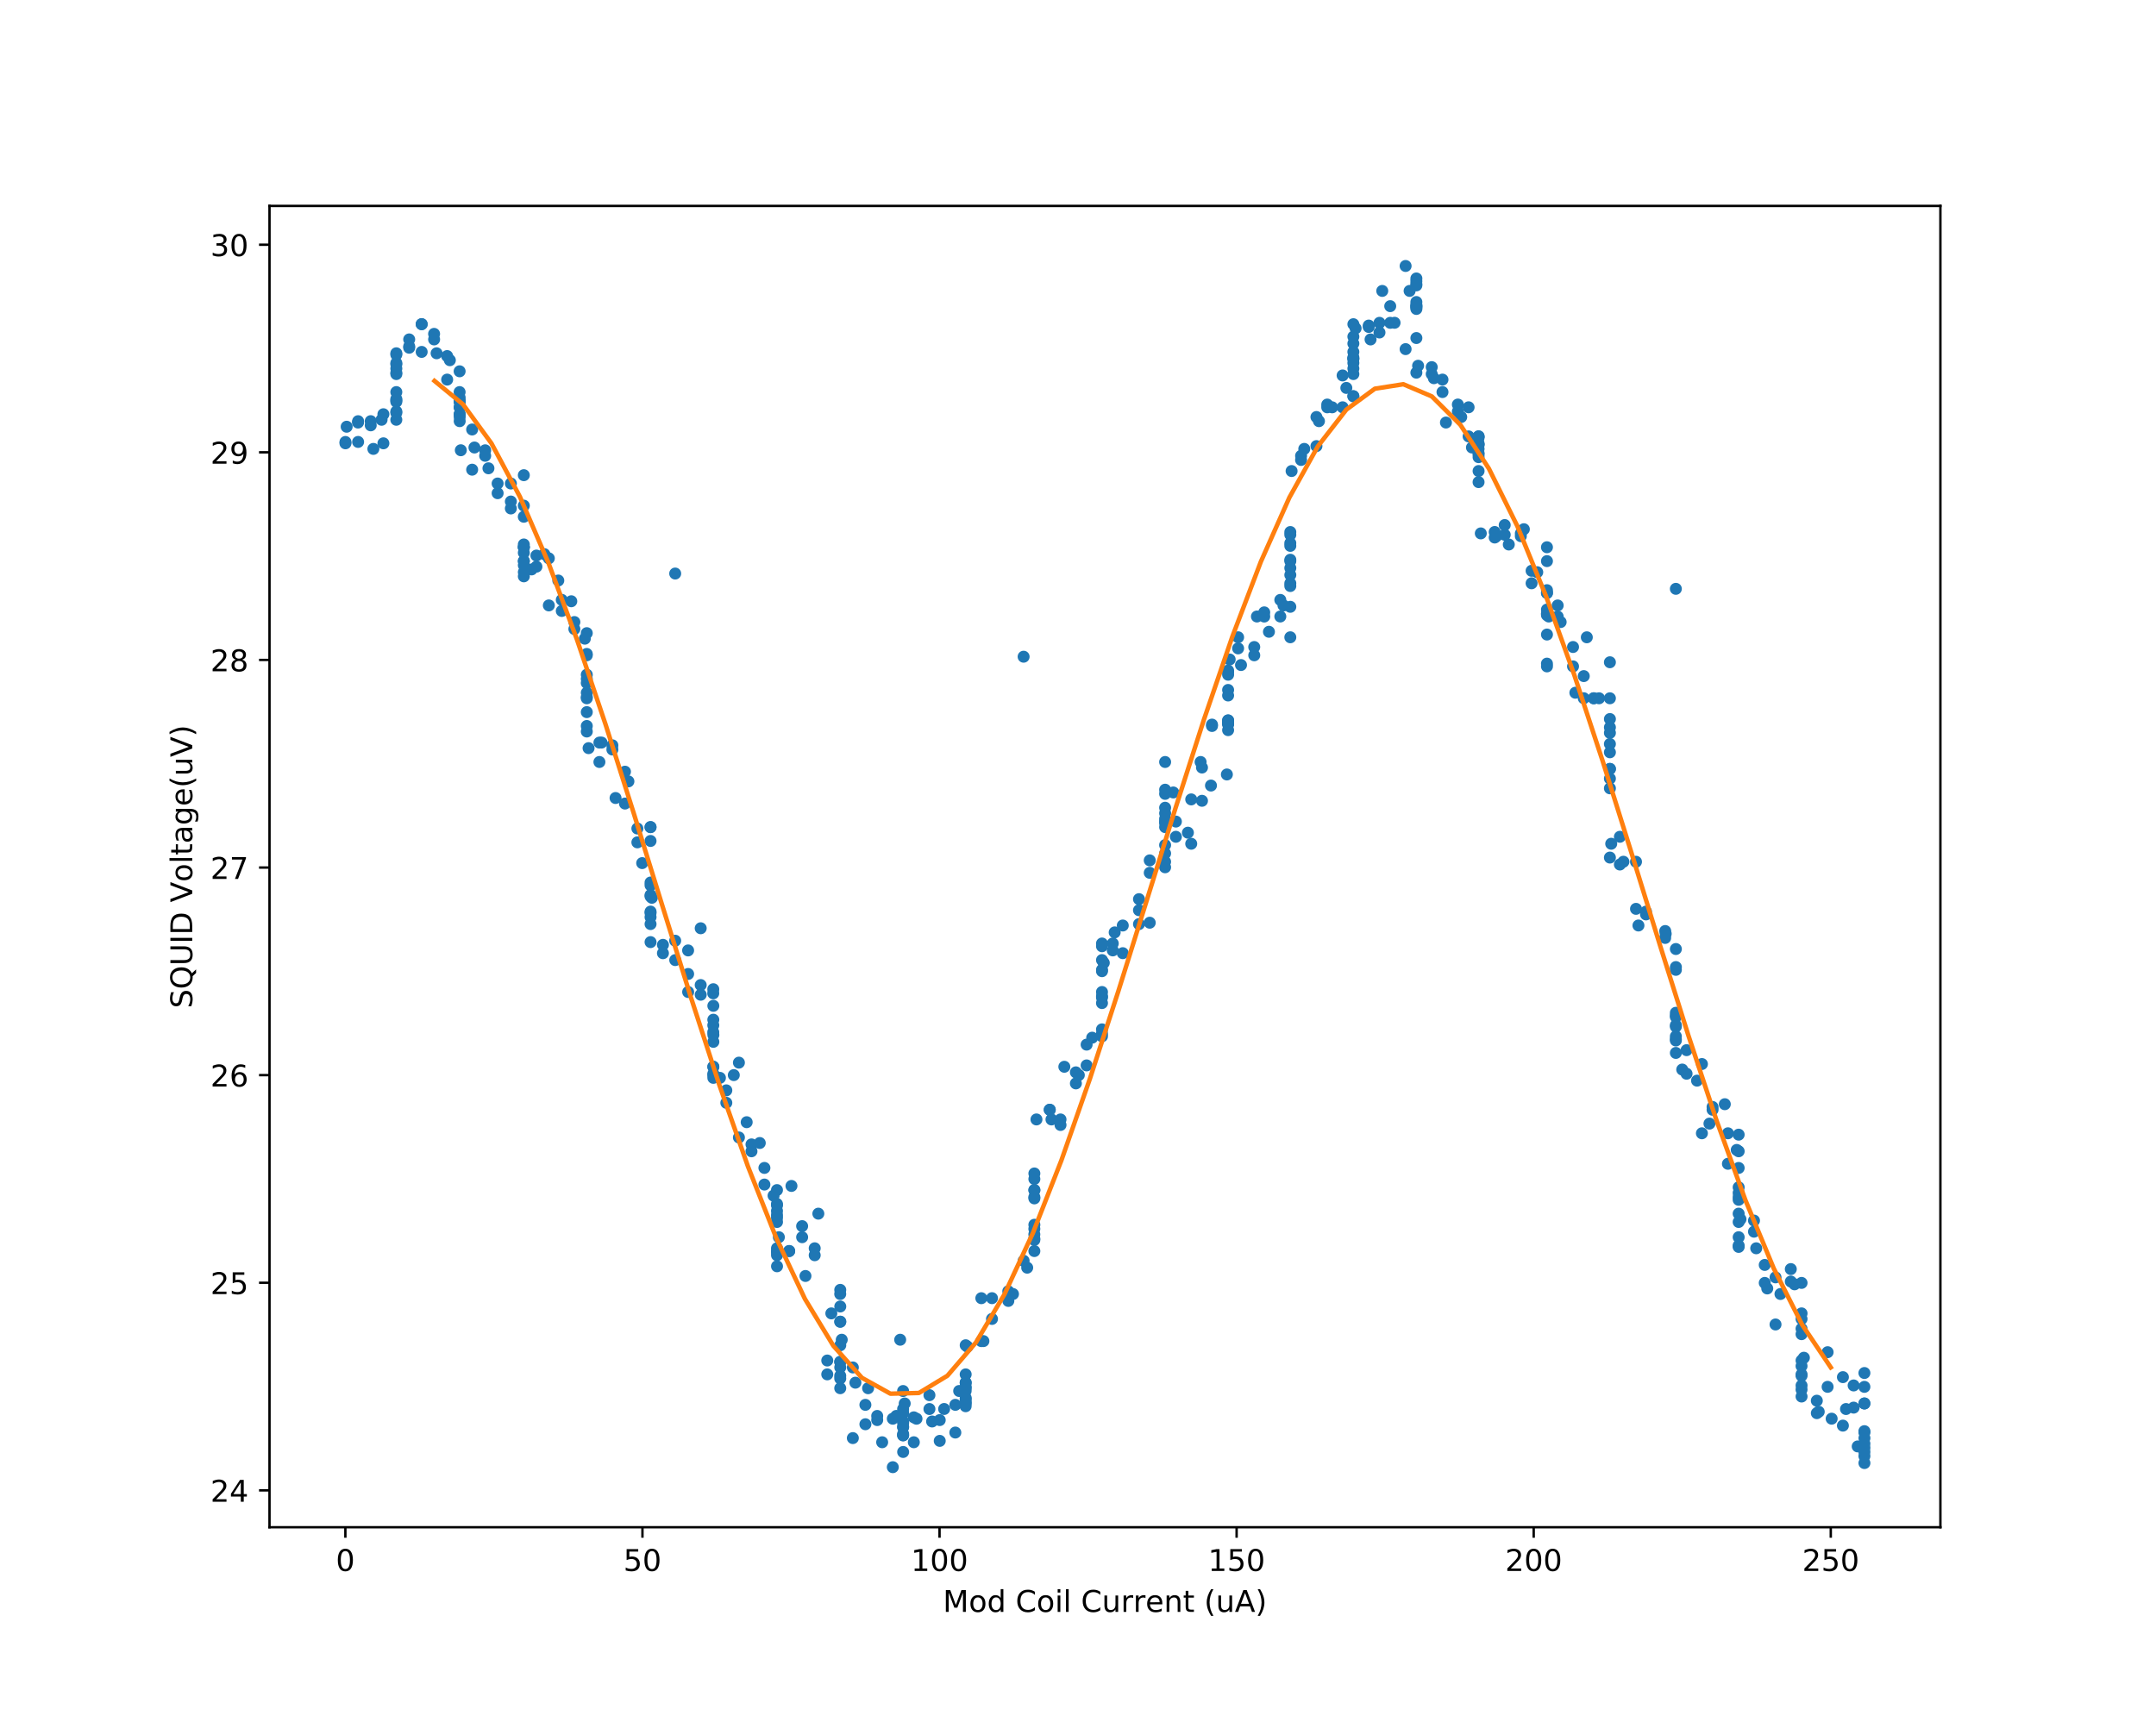 <?xml version="1.0" encoding="utf-8" standalone="no"?>
<!DOCTYPE svg PUBLIC "-//W3C//DTD SVG 1.1//EN"
  "http://www.w3.org/Graphics/SVG/1.1/DTD/svg11.dtd">
<!-- Created with matplotlib (http://matplotlib.org/) -->
<svg height="573.12pt" version="1.1" viewBox="0 0 720 573.12" width="720pt" xmlns="http://www.w3.org/2000/svg" xmlns:xlink="http://www.w3.org/1999/xlink">
 <defs>
  <style type="text/css">
*{stroke-linecap:butt;stroke-linejoin:round;}
  </style>
 </defs>
 <g id="figure_1">
  <g id="patch_1">
   <path d="M 0 573.12 
L 720 573.12 
L 720 0 
L 0 0 
z
" style="fill:#ffffff;"/>
  </g>
  <g id="axes_1">
   <g id="patch_2">
    <path d="M 90 510.077 
L 648 510.077 
L 648 68.774 
L 90 68.774 
z
" style="fill:#ffffff;"/>
   </g>
   <g id="matplotlib.axis_1">
    <g id="xtick_1">
     <g id="line2d_1">
      <defs>
       <path d="M 0 0 
L 0 3.5 
" id="md8bc32196a" style="stroke:#000000;stroke-width:0.8;"/>
      </defs>
      <g>
       <use style="stroke:#000000;stroke-width:0.8;" x="115.337" xlink:href="#md8bc32196a" y="510.077"/>
      </g>
     </g>
     <g id="text_1">
      <!-- 0 -->
      <defs>
       <path d="M 31.781 66.406 
Q 24.172 66.406 20.328 58.906 
Q 16.5 51.422 16.5 36.375 
Q 16.5 21.391 20.328 13.891 
Q 24.172 6.391 31.781 6.391 
Q 39.453 6.391 43.281 13.891 
Q 47.125 21.391 47.125 36.375 
Q 47.125 51.422 43.281 58.906 
Q 39.453 66.406 31.781 66.406 
z
M 31.781 74.219 
Q 44.047 74.219 50.516 64.516 
Q 56.984 54.828 56.984 36.375 
Q 56.984 17.969 50.516 8.266 
Q 44.047 -1.422 31.781 -1.422 
Q 19.531 -1.422 13.062 8.266 
Q 6.594 17.969 6.594 36.375 
Q 6.594 54.828 13.062 64.516 
Q 19.531 74.219 31.781 74.219 
z
" id="DejaVuSans-30"/>
      </defs>
      <g transform="translate(112.156 524.675)scale(0.1 -0.1)">
       <use xlink:href="#DejaVuSans-30"/>
      </g>
     </g>
    </g>
    <g id="xtick_2">
     <g id="line2d_2">
      <g>
       <use style="stroke:#000000;stroke-width:0.8;" x="214.548" xlink:href="#md8bc32196a" y="510.077"/>
      </g>
     </g>
     <g id="text_2">
      <!-- 50 -->
      <defs>
       <path d="M 10.797 72.906 
L 49.516 72.906 
L 49.516 64.594 
L 19.828 64.594 
L 19.828 46.734 
Q 21.969 47.469 24.109 47.828 
Q 26.266 48.188 28.422 48.188 
Q 40.625 48.188 47.75 41.5 
Q 54.891 34.812 54.891 23.391 
Q 54.891 11.625 47.562 5.094 
Q 40.234 -1.422 26.906 -1.422 
Q 22.312 -1.422 17.547 -0.641 
Q 12.797 0.141 7.719 1.703 
L 7.719 11.625 
Q 12.109 9.234 16.797 8.062 
Q 21.484 6.891 26.703 6.891 
Q 35.156 6.891 40.078 11.328 
Q 45.016 15.766 45.016 23.391 
Q 45.016 31 40.078 35.438 
Q 35.156 39.891 26.703 39.891 
Q 22.75 39.891 18.812 39.016 
Q 14.891 38.141 10.797 36.281 
z
" id="DejaVuSans-35"/>
      </defs>
      <g transform="translate(208.185 524.675)scale(0.1 -0.1)">
       <use xlink:href="#DejaVuSans-35"/>
       <use x="63.623" xlink:href="#DejaVuSans-30"/>
      </g>
     </g>
    </g>
    <g id="xtick_3">
     <g id="line2d_3">
      <g>
       <use style="stroke:#000000;stroke-width:0.8;" x="313.758" xlink:href="#md8bc32196a" y="510.077"/>
      </g>
     </g>
     <g id="text_3">
      <!-- 100 -->
      <defs>
       <path d="M 12.406 8.297 
L 28.516 8.297 
L 28.516 63.922 
L 10.984 60.406 
L 10.984 69.391 
L 28.422 72.906 
L 38.281 72.906 
L 38.281 8.297 
L 54.391 8.297 
L 54.391 0 
L 12.406 0 
z
" id="DejaVuSans-31"/>
      </defs>
      <g transform="translate(304.215 524.675)scale(0.1 -0.1)">
       <use xlink:href="#DejaVuSans-31"/>
       <use x="63.623" xlink:href="#DejaVuSans-30"/>
       <use x="127.246" xlink:href="#DejaVuSans-30"/>
      </g>
     </g>
    </g>
    <g id="xtick_4">
     <g id="line2d_4">
      <g>
       <use style="stroke:#000000;stroke-width:0.8;" x="412.969" xlink:href="#md8bc32196a" y="510.077"/>
      </g>
     </g>
     <g id="text_4">
      <!-- 150 -->
      <g transform="translate(403.425 524.675)scale(0.1 -0.1)">
       <use xlink:href="#DejaVuSans-31"/>
       <use x="63.623" xlink:href="#DejaVuSans-35"/>
       <use x="127.246" xlink:href="#DejaVuSans-30"/>
      </g>
     </g>
    </g>
    <g id="xtick_5">
     <g id="line2d_5">
      <g>
       <use style="stroke:#000000;stroke-width:0.8;" x="512.179" xlink:href="#md8bc32196a" y="510.077"/>
      </g>
     </g>
     <g id="text_5">
      <!-- 200 -->
      <defs>
       <path d="M 19.188 8.297 
L 53.609 8.297 
L 53.609 0 
L 7.328 0 
L 7.328 8.297 
Q 12.938 14.109 22.625 23.891 
Q 32.328 33.688 34.812 36.531 
Q 39.547 41.844 41.422 45.531 
Q 43.312 49.219 43.312 52.781 
Q 43.312 58.594 39.234 62.25 
Q 35.156 65.922 28.609 65.922 
Q 23.969 65.922 18.812 64.312 
Q 13.672 62.703 7.812 59.422 
L 7.812 69.391 
Q 13.766 71.781 18.938 73 
Q 24.125 74.219 28.422 74.219 
Q 39.75 74.219 46.484 68.547 
Q 53.219 62.891 53.219 53.422 
Q 53.219 48.922 51.531 44.891 
Q 49.859 40.875 45.406 35.406 
Q 44.188 33.984 37.641 27.219 
Q 31.109 20.453 19.188 8.297 
z
" id="DejaVuSans-32"/>
      </defs>
      <g transform="translate(502.636 524.675)scale(0.1 -0.1)">
       <use xlink:href="#DejaVuSans-32"/>
       <use x="63.623" xlink:href="#DejaVuSans-30"/>
       <use x="127.246" xlink:href="#DejaVuSans-30"/>
      </g>
     </g>
    </g>
    <g id="xtick_6">
     <g id="line2d_6">
      <g>
       <use style="stroke:#000000;stroke-width:0.8;" x="611.39" xlink:href="#md8bc32196a" y="510.077"/>
      </g>
     </g>
     <g id="text_6">
      <!-- 250 -->
      <g transform="translate(601.846 524.675)scale(0.1 -0.1)">
       <use xlink:href="#DejaVuSans-32"/>
       <use x="63.623" xlink:href="#DejaVuSans-35"/>
       <use x="127.246" xlink:href="#DejaVuSans-30"/>
      </g>
     </g>
    </g>
    <g id="text_7">
     <!-- Mod Coil Current (uA) -->
     <defs>
      <path d="M 9.812 72.906 
L 24.516 72.906 
L 43.109 23.297 
L 61.812 72.906 
L 76.516 72.906 
L 76.516 0 
L 66.891 0 
L 66.891 64.016 
L 48.094 14.016 
L 38.188 14.016 
L 19.391 64.016 
L 19.391 0 
L 9.812 0 
z
" id="DejaVuSans-4d"/>
      <path d="M 30.609 48.391 
Q 23.391 48.391 19.188 42.75 
Q 14.984 37.109 14.984 27.297 
Q 14.984 17.484 19.156 11.844 
Q 23.344 6.203 30.609 6.203 
Q 37.797 6.203 41.984 11.859 
Q 46.188 17.531 46.188 27.297 
Q 46.188 37.016 41.984 42.703 
Q 37.797 48.391 30.609 48.391 
z
M 30.609 56 
Q 42.328 56 49.016 48.375 
Q 55.719 40.766 55.719 27.297 
Q 55.719 13.875 49.016 6.219 
Q 42.328 -1.422 30.609 -1.422 
Q 18.844 -1.422 12.172 6.219 
Q 5.516 13.875 5.516 27.297 
Q 5.516 40.766 12.172 48.375 
Q 18.844 56 30.609 56 
z
" id="DejaVuSans-6f"/>
      <path d="M 45.406 46.391 
L 45.406 75.984 
L 54.391 75.984 
L 54.391 0 
L 45.406 0 
L 45.406 8.203 
Q 42.578 3.328 38.25 0.953 
Q 33.938 -1.422 27.875 -1.422 
Q 17.969 -1.422 11.734 6.484 
Q 5.516 14.406 5.516 27.297 
Q 5.516 40.188 11.734 48.094 
Q 17.969 56 27.875 56 
Q 33.938 56 38.25 53.625 
Q 42.578 51.266 45.406 46.391 
z
M 14.797 27.297 
Q 14.797 17.391 18.875 11.75 
Q 22.953 6.109 30.078 6.109 
Q 37.203 6.109 41.297 11.75 
Q 45.406 17.391 45.406 27.297 
Q 45.406 37.203 41.297 42.844 
Q 37.203 48.484 30.078 48.484 
Q 22.953 48.484 18.875 42.844 
Q 14.797 37.203 14.797 27.297 
z
" id="DejaVuSans-64"/>
      <path id="DejaVuSans-20"/>
      <path d="M 64.406 67.281 
L 64.406 56.891 
Q 59.422 61.531 53.781 63.812 
Q 48.141 66.109 41.797 66.109 
Q 29.297 66.109 22.656 58.469 
Q 16.016 50.828 16.016 36.375 
Q 16.016 21.969 22.656 14.328 
Q 29.297 6.688 41.797 6.688 
Q 48.141 6.688 53.781 8.984 
Q 59.422 11.281 64.406 15.922 
L 64.406 5.609 
Q 59.234 2.094 53.438 0.328 
Q 47.656 -1.422 41.219 -1.422 
Q 24.656 -1.422 15.125 8.703 
Q 5.609 18.844 5.609 36.375 
Q 5.609 53.953 15.125 64.078 
Q 24.656 74.219 41.219 74.219 
Q 47.75 74.219 53.531 72.484 
Q 59.328 70.75 64.406 67.281 
z
" id="DejaVuSans-43"/>
      <path d="M 9.422 54.688 
L 18.406 54.688 
L 18.406 0 
L 9.422 0 
z
M 9.422 75.984 
L 18.406 75.984 
L 18.406 64.594 
L 9.422 64.594 
z
" id="DejaVuSans-69"/>
      <path d="M 9.422 75.984 
L 18.406 75.984 
L 18.406 0 
L 9.422 0 
z
" id="DejaVuSans-6c"/>
      <path d="M 8.5 21.578 
L 8.5 54.688 
L 17.484 54.688 
L 17.484 21.922 
Q 17.484 14.156 20.5 10.266 
Q 23.531 6.391 29.594 6.391 
Q 36.859 6.391 41.078 11.031 
Q 45.312 15.672 45.312 23.688 
L 45.312 54.688 
L 54.297 54.688 
L 54.297 0 
L 45.312 0 
L 45.312 8.406 
Q 42.047 3.422 37.719 1 
Q 33.406 -1.422 27.688 -1.422 
Q 18.266 -1.422 13.375 4.438 
Q 8.5 10.297 8.5 21.578 
z
M 31.109 56 
z
" id="DejaVuSans-75"/>
      <path d="M 41.109 46.297 
Q 39.594 47.172 37.812 47.578 
Q 36.031 48 33.891 48 
Q 26.266 48 22.188 43.047 
Q 18.109 38.094 18.109 28.812 
L 18.109 0 
L 9.078 0 
L 9.078 54.688 
L 18.109 54.688 
L 18.109 46.188 
Q 20.953 51.172 25.484 53.578 
Q 30.031 56 36.531 56 
Q 37.453 56 38.578 55.875 
Q 39.703 55.766 41.062 55.516 
z
" id="DejaVuSans-72"/>
      <path d="M 56.203 29.594 
L 56.203 25.203 
L 14.891 25.203 
Q 15.484 15.922 20.484 11.062 
Q 25.484 6.203 34.422 6.203 
Q 39.594 6.203 44.453 7.469 
Q 49.312 8.734 54.109 11.281 
L 54.109 2.781 
Q 49.266 0.734 44.188 -0.344 
Q 39.109 -1.422 33.891 -1.422 
Q 20.797 -1.422 13.156 6.188 
Q 5.516 13.812 5.516 26.812 
Q 5.516 40.234 12.766 48.109 
Q 20.016 56 32.328 56 
Q 43.359 56 49.781 48.891 
Q 56.203 41.797 56.203 29.594 
z
M 47.219 32.234 
Q 47.125 39.594 43.094 43.984 
Q 39.062 48.391 32.422 48.391 
Q 24.906 48.391 20.391 44.141 
Q 15.875 39.891 15.188 32.172 
z
" id="DejaVuSans-65"/>
      <path d="M 54.891 33.016 
L 54.891 0 
L 45.906 0 
L 45.906 32.719 
Q 45.906 40.484 42.875 44.328 
Q 39.844 48.188 33.797 48.188 
Q 26.516 48.188 22.312 43.547 
Q 18.109 38.922 18.109 30.906 
L 18.109 0 
L 9.078 0 
L 9.078 54.688 
L 18.109 54.688 
L 18.109 46.188 
Q 21.344 51.125 25.703 53.562 
Q 30.078 56 35.797 56 
Q 45.219 56 50.047 50.172 
Q 54.891 44.344 54.891 33.016 
z
" id="DejaVuSans-6e"/>
      <path d="M 18.312 70.219 
L 18.312 54.688 
L 36.812 54.688 
L 36.812 47.703 
L 18.312 47.703 
L 18.312 18.016 
Q 18.312 11.328 20.141 9.422 
Q 21.969 7.516 27.594 7.516 
L 36.812 7.516 
L 36.812 0 
L 27.594 0 
Q 17.188 0 13.234 3.875 
Q 9.281 7.766 9.281 18.016 
L 9.281 47.703 
L 2.688 47.703 
L 2.688 54.688 
L 9.281 54.688 
L 9.281 70.219 
z
" id="DejaVuSans-74"/>
      <path d="M 31 75.875 
Q 24.469 64.656 21.281 53.656 
Q 18.109 42.672 18.109 31.391 
Q 18.109 20.125 21.312 9.062 
Q 24.516 -2 31 -13.188 
L 23.188 -13.188 
Q 15.875 -1.703 12.234 9.375 
Q 8.594 20.453 8.594 31.391 
Q 8.594 42.281 12.203 53.312 
Q 15.828 64.359 23.188 75.875 
z
" id="DejaVuSans-28"/>
      <path d="M 34.188 63.188 
L 20.797 26.906 
L 47.609 26.906 
z
M 28.609 72.906 
L 39.797 72.906 
L 67.578 0 
L 57.328 0 
L 50.688 18.703 
L 17.828 18.703 
L 11.188 0 
L 0.781 0 
z
" id="DejaVuSans-41"/>
      <path d="M 8.016 75.875 
L 15.828 75.875 
Q 23.141 64.359 26.781 53.312 
Q 30.422 42.281 30.422 31.391 
Q 30.422 20.453 26.781 9.375 
Q 23.141 -1.703 15.828 -13.188 
L 8.016 -13.188 
Q 14.5 -2 17.703 9.062 
Q 20.906 20.125 20.906 31.391 
Q 20.906 42.672 17.703 53.656 
Q 14.5 64.656 8.016 75.875 
z
" id="DejaVuSans-29"/>
     </defs>
     <g transform="translate(314.891 538.353)scale(0.1 -0.1)">
      <use xlink:href="#DejaVuSans-4d"/>
      <use x="86.279" xlink:href="#DejaVuSans-6f"/>
      <use x="147.461" xlink:href="#DejaVuSans-64"/>
      <use x="210.938" xlink:href="#DejaVuSans-20"/>
      <use x="242.725" xlink:href="#DejaVuSans-43"/>
      <use x="312.549" xlink:href="#DejaVuSans-6f"/>
      <use x="373.73" xlink:href="#DejaVuSans-69"/>
      <use x="401.514" xlink:href="#DejaVuSans-6c"/>
      <use x="429.297" xlink:href="#DejaVuSans-20"/>
      <use x="461.084" xlink:href="#DejaVuSans-43"/>
      <use x="530.908" xlink:href="#DejaVuSans-75"/>
      <use x="594.287" xlink:href="#DejaVuSans-72"/>
      <use x="635.385" xlink:href="#DejaVuSans-72"/>
      <use x="676.467" xlink:href="#DejaVuSans-65"/>
      <use x="737.99" xlink:href="#DejaVuSans-6e"/>
      <use x="801.369" xlink:href="#DejaVuSans-74"/>
      <use x="840.578" xlink:href="#DejaVuSans-20"/>
      <use x="872.365" xlink:href="#DejaVuSans-28"/>
      <use x="911.379" xlink:href="#DejaVuSans-75"/>
      <use x="974.758" xlink:href="#DejaVuSans-41"/>
      <use x="1043.166" xlink:href="#DejaVuSans-29"/>
     </g>
    </g>
   </g>
   <g id="matplotlib.axis_2">
    <g id="ytick_1">
     <g id="line2d_7">
      <defs>
       <path d="M 0 0 
L -3.5 0 
" id="mda2cb02585" style="stroke:#000000;stroke-width:0.8;"/>
      </defs>
      <g>
       <use style="stroke:#000000;stroke-width:0.8;" x="90" xlink:href="#mda2cb02585" y="497.756"/>
      </g>
     </g>
     <g id="text_8">
      <!-- 24 -->
      <defs>
       <path d="M 37.797 64.312 
L 12.891 25.391 
L 37.797 25.391 
z
M 35.203 72.906 
L 47.609 72.906 
L 47.609 25.391 
L 58.016 25.391 
L 58.016 17.188 
L 47.609 17.188 
L 47.609 0 
L 37.797 0 
L 37.797 17.188 
L 4.891 17.188 
L 4.891 26.703 
z
" id="DejaVuSans-34"/>
      </defs>
      <g transform="translate(70.275 501.555)scale(0.1 -0.1)">
       <use xlink:href="#DejaVuSans-32"/>
       <use x="63.623" xlink:href="#DejaVuSans-34"/>
      </g>
     </g>
    </g>
    <g id="ytick_2">
     <g id="line2d_8">
      <g>
       <use style="stroke:#000000;stroke-width:0.8;" x="90" xlink:href="#mda2cb02585" y="428.419"/>
      </g>
     </g>
     <g id="text_9">
      <!-- 25 -->
      <g transform="translate(70.275 432.218)scale(0.1 -0.1)">
       <use xlink:href="#DejaVuSans-32"/>
       <use x="63.623" xlink:href="#DejaVuSans-35"/>
      </g>
     </g>
    </g>
    <g id="ytick_3">
     <g id="line2d_9">
      <g>
       <use style="stroke:#000000;stroke-width:0.8;" x="90" xlink:href="#mda2cb02585" y="359.082"/>
      </g>
     </g>
     <g id="text_10">
      <!-- 26 -->
      <defs>
       <path d="M 33.016 40.375 
Q 26.375 40.375 22.484 35.828 
Q 18.609 31.297 18.609 23.391 
Q 18.609 15.531 22.484 10.953 
Q 26.375 6.391 33.016 6.391 
Q 39.656 6.391 43.531 10.953 
Q 47.406 15.531 47.406 23.391 
Q 47.406 31.297 43.531 35.828 
Q 39.656 40.375 33.016 40.375 
z
M 52.594 71.297 
L 52.594 62.312 
Q 48.875 64.062 45.094 64.984 
Q 41.312 65.922 37.594 65.922 
Q 27.828 65.922 22.672 59.328 
Q 17.531 52.734 16.797 39.406 
Q 19.672 43.656 24.016 45.922 
Q 28.375 48.188 33.594 48.188 
Q 44.578 48.188 50.953 41.516 
Q 57.328 34.859 57.328 23.391 
Q 57.328 12.156 50.688 5.359 
Q 44.047 -1.422 33.016 -1.422 
Q 20.359 -1.422 13.672 8.266 
Q 6.984 17.969 6.984 36.375 
Q 6.984 53.656 15.188 63.938 
Q 23.391 74.219 37.203 74.219 
Q 40.922 74.219 44.703 73.484 
Q 48.484 72.75 52.594 71.297 
z
" id="DejaVuSans-36"/>
      </defs>
      <g transform="translate(70.275 362.881)scale(0.1 -0.1)">
       <use xlink:href="#DejaVuSans-32"/>
       <use x="63.623" xlink:href="#DejaVuSans-36"/>
      </g>
     </g>
    </g>
    <g id="ytick_4">
     <g id="line2d_10">
      <g>
       <use style="stroke:#000000;stroke-width:0.8;" x="90" xlink:href="#mda2cb02585" y="289.745"/>
      </g>
     </g>
     <g id="text_11">
      <!-- 27 -->
      <defs>
       <path d="M 8.203 72.906 
L 55.078 72.906 
L 55.078 68.703 
L 28.609 0 
L 18.312 0 
L 43.219 64.594 
L 8.203 64.594 
z
" id="DejaVuSans-37"/>
      </defs>
      <g transform="translate(70.275 293.544)scale(0.1 -0.1)">
       <use xlink:href="#DejaVuSans-32"/>
       <use x="63.623" xlink:href="#DejaVuSans-37"/>
      </g>
     </g>
    </g>
    <g id="ytick_5">
     <g id="line2d_11">
      <g>
       <use style="stroke:#000000;stroke-width:0.8;" x="90" xlink:href="#mda2cb02585" y="220.408"/>
      </g>
     </g>
     <g id="text_12">
      <!-- 28 -->
      <defs>
       <path d="M 31.781 34.625 
Q 24.75 34.625 20.719 30.859 
Q 16.703 27.094 16.703 20.516 
Q 16.703 13.922 20.719 10.156 
Q 24.75 6.391 31.781 6.391 
Q 38.812 6.391 42.859 10.172 
Q 46.922 13.969 46.922 20.516 
Q 46.922 27.094 42.891 30.859 
Q 38.875 34.625 31.781 34.625 
z
M 21.922 38.812 
Q 15.578 40.375 12.031 44.719 
Q 8.5 49.078 8.5 55.328 
Q 8.5 64.062 14.719 69.141 
Q 20.953 74.219 31.781 74.219 
Q 42.672 74.219 48.875 69.141 
Q 55.078 64.062 55.078 55.328 
Q 55.078 49.078 51.531 44.719 
Q 48 40.375 41.703 38.812 
Q 48.828 37.156 52.797 32.312 
Q 56.781 27.484 56.781 20.516 
Q 56.781 9.906 50.312 4.234 
Q 43.844 -1.422 31.781 -1.422 
Q 19.734 -1.422 13.25 4.234 
Q 6.781 9.906 6.781 20.516 
Q 6.781 27.484 10.781 32.312 
Q 14.797 37.156 21.922 38.812 
z
M 18.312 54.391 
Q 18.312 48.734 21.844 45.562 
Q 25.391 42.391 31.781 42.391 
Q 38.141 42.391 41.719 45.562 
Q 45.312 48.734 45.312 54.391 
Q 45.312 60.062 41.719 63.234 
Q 38.141 66.406 31.781 66.406 
Q 25.391 66.406 21.844 63.234 
Q 18.312 60.062 18.312 54.391 
z
" id="DejaVuSans-38"/>
      </defs>
      <g transform="translate(70.275 224.207)scale(0.1 -0.1)">
       <use xlink:href="#DejaVuSans-32"/>
       <use x="63.623" xlink:href="#DejaVuSans-38"/>
      </g>
     </g>
    </g>
    <g id="ytick_6">
     <g id="line2d_12">
      <g>
       <use style="stroke:#000000;stroke-width:0.8;" x="90" xlink:href="#mda2cb02585" y="151.071"/>
      </g>
     </g>
     <g id="text_13">
      <!-- 29 -->
      <defs>
       <path d="M 10.984 1.516 
L 10.984 10.5 
Q 14.703 8.734 18.5 7.812 
Q 22.312 6.891 25.984 6.891 
Q 35.75 6.891 40.891 13.453 
Q 46.047 20.016 46.781 33.406 
Q 43.953 29.203 39.594 26.953 
Q 35.25 24.703 29.984 24.703 
Q 19.047 24.703 12.672 31.312 
Q 6.297 37.938 6.297 49.422 
Q 6.297 60.641 12.938 67.422 
Q 19.578 74.219 30.609 74.219 
Q 43.266 74.219 49.922 64.516 
Q 56.594 54.828 56.594 36.375 
Q 56.594 19.141 48.406 8.859 
Q 40.234 -1.422 26.422 -1.422 
Q 22.703 -1.422 18.891 -0.688 
Q 15.094 0.047 10.984 1.516 
z
M 30.609 32.422 
Q 37.25 32.422 41.125 36.953 
Q 45.016 41.5 45.016 49.422 
Q 45.016 57.281 41.125 61.844 
Q 37.25 66.406 30.609 66.406 
Q 23.969 66.406 20.094 61.844 
Q 16.219 57.281 16.219 49.422 
Q 16.219 41.5 20.094 36.953 
Q 23.969 32.422 30.609 32.422 
z
" id="DejaVuSans-39"/>
      </defs>
      <g transform="translate(70.275 154.87)scale(0.1 -0.1)">
       <use xlink:href="#DejaVuSans-32"/>
       <use x="63.623" xlink:href="#DejaVuSans-39"/>
      </g>
     </g>
    </g>
    <g id="ytick_7">
     <g id="line2d_13">
      <g>
       <use style="stroke:#000000;stroke-width:0.8;" x="90" xlink:href="#mda2cb02585" y="81.733"/>
      </g>
     </g>
     <g id="text_14">
      <!-- 30 -->
      <defs>
       <path d="M 40.578 39.312 
Q 47.656 37.797 51.625 33 
Q 55.609 28.219 55.609 21.188 
Q 55.609 10.406 48.188 4.484 
Q 40.766 -1.422 27.094 -1.422 
Q 22.516 -1.422 17.656 -0.516 
Q 12.797 0.391 7.625 2.203 
L 7.625 11.719 
Q 11.719 9.328 16.594 8.109 
Q 21.484 6.891 26.812 6.891 
Q 36.078 6.891 40.938 10.547 
Q 45.797 14.203 45.797 21.188 
Q 45.797 27.641 41.281 31.266 
Q 36.766 34.906 28.719 34.906 
L 20.219 34.906 
L 20.219 43.016 
L 29.109 43.016 
Q 36.375 43.016 40.234 45.922 
Q 44.094 48.828 44.094 54.297 
Q 44.094 59.906 40.109 62.906 
Q 36.141 65.922 28.719 65.922 
Q 24.656 65.922 20.016 65.031 
Q 15.375 64.156 9.812 62.312 
L 9.812 71.094 
Q 15.438 72.656 20.344 73.438 
Q 25.25 74.219 29.594 74.219 
Q 40.828 74.219 47.359 69.109 
Q 53.906 64.016 53.906 55.328 
Q 53.906 49.266 50.438 45.094 
Q 46.969 40.922 40.578 39.312 
z
" id="DejaVuSans-33"/>
      </defs>
      <g transform="translate(70.275 85.533)scale(0.1 -0.1)">
       <use xlink:href="#DejaVuSans-33"/>
       <use x="63.623" xlink:href="#DejaVuSans-30"/>
      </g>
     </g>
    </g>
    <g id="text_15">
     <!-- SQUID Voltage(uV) -->
     <defs>
      <path d="M 53.516 70.516 
L 53.516 60.891 
Q 47.906 63.578 42.922 64.891 
Q 37.938 66.219 33.297 66.219 
Q 25.25 66.219 20.875 63.094 
Q 16.5 59.969 16.5 54.203 
Q 16.5 49.359 19.406 46.891 
Q 22.312 44.438 30.422 42.922 
L 36.375 41.703 
Q 47.406 39.594 52.656 34.297 
Q 57.906 29 57.906 20.125 
Q 57.906 9.516 50.797 4.047 
Q 43.703 -1.422 29.984 -1.422 
Q 24.812 -1.422 18.969 -0.25 
Q 13.141 0.922 6.891 3.219 
L 6.891 13.375 
Q 12.891 10.016 18.656 8.297 
Q 24.422 6.594 29.984 6.594 
Q 38.422 6.594 43.016 9.906 
Q 47.609 13.234 47.609 19.391 
Q 47.609 24.75 44.312 27.781 
Q 41.016 30.812 33.5 32.328 
L 27.484 33.5 
Q 16.453 35.688 11.516 40.375 
Q 6.594 45.062 6.594 53.422 
Q 6.594 63.094 13.406 68.656 
Q 20.219 74.219 32.172 74.219 
Q 37.312 74.219 42.625 73.281 
Q 47.953 72.359 53.516 70.516 
z
" id="DejaVuSans-53"/>
      <path d="M 39.406 66.219 
Q 28.656 66.219 22.328 58.203 
Q 16.016 50.203 16.016 36.375 
Q 16.016 22.609 22.328 14.594 
Q 28.656 6.594 39.406 6.594 
Q 50.141 6.594 56.422 14.594 
Q 62.703 22.609 62.703 36.375 
Q 62.703 50.203 56.422 58.203 
Q 50.141 66.219 39.406 66.219 
z
M 53.219 1.312 
L 66.219 -12.891 
L 54.297 -12.891 
L 43.5 -1.219 
Q 41.891 -1.312 41.031 -1.359 
Q 40.188 -1.422 39.406 -1.422 
Q 24.031 -1.422 14.812 8.859 
Q 5.609 19.141 5.609 36.375 
Q 5.609 53.656 14.812 63.938 
Q 24.031 74.219 39.406 74.219 
Q 54.734 74.219 63.906 63.938 
Q 73.094 53.656 73.094 36.375 
Q 73.094 23.688 67.984 14.641 
Q 62.891 5.609 53.219 1.312 
z
" id="DejaVuSans-51"/>
      <path d="M 8.688 72.906 
L 18.609 72.906 
L 18.609 28.609 
Q 18.609 16.891 22.844 11.734 
Q 27.094 6.594 36.625 6.594 
Q 46.094 6.594 50.344 11.734 
Q 54.594 16.891 54.594 28.609 
L 54.594 72.906 
L 64.5 72.906 
L 64.5 27.391 
Q 64.5 13.141 57.438 5.859 
Q 50.391 -1.422 36.625 -1.422 
Q 22.797 -1.422 15.734 5.859 
Q 8.688 13.141 8.688 27.391 
z
" id="DejaVuSans-55"/>
      <path d="M 9.812 72.906 
L 19.672 72.906 
L 19.672 0 
L 9.812 0 
z
" id="DejaVuSans-49"/>
      <path d="M 19.672 64.797 
L 19.672 8.109 
L 31.594 8.109 
Q 46.688 8.109 53.688 14.938 
Q 60.688 21.781 60.688 36.531 
Q 60.688 51.172 53.688 57.984 
Q 46.688 64.797 31.594 64.797 
z
M 9.812 72.906 
L 30.078 72.906 
Q 51.266 72.906 61.172 64.094 
Q 71.094 55.281 71.094 36.531 
Q 71.094 17.672 61.125 8.828 
Q 51.172 0 30.078 0 
L 9.812 0 
z
" id="DejaVuSans-44"/>
      <path d="M 28.609 0 
L 0.781 72.906 
L 11.078 72.906 
L 34.188 11.531 
L 57.328 72.906 
L 67.578 72.906 
L 39.797 0 
z
" id="DejaVuSans-56"/>
      <path d="M 34.281 27.484 
Q 23.391 27.484 19.188 25 
Q 14.984 22.516 14.984 16.5 
Q 14.984 11.719 18.141 8.906 
Q 21.297 6.109 26.703 6.109 
Q 34.188 6.109 38.703 11.406 
Q 43.219 16.703 43.219 25.484 
L 43.219 27.484 
z
M 52.203 31.203 
L 52.203 0 
L 43.219 0 
L 43.219 8.297 
Q 40.141 3.328 35.547 0.953 
Q 30.953 -1.422 24.312 -1.422 
Q 15.922 -1.422 10.953 3.297 
Q 6 8.016 6 15.922 
Q 6 25.141 12.172 29.828 
Q 18.359 34.516 30.609 34.516 
L 43.219 34.516 
L 43.219 35.406 
Q 43.219 41.609 39.141 45 
Q 35.062 48.391 27.688 48.391 
Q 23 48.391 18.547 47.266 
Q 14.109 46.141 10.016 43.891 
L 10.016 52.203 
Q 14.938 54.109 19.578 55.047 
Q 24.219 56 28.609 56 
Q 40.484 56 46.344 49.844 
Q 52.203 43.703 52.203 31.203 
z
" id="DejaVuSans-61"/>
      <path d="M 45.406 27.984 
Q 45.406 37.75 41.375 43.109 
Q 37.359 48.484 30.078 48.484 
Q 22.859 48.484 18.828 43.109 
Q 14.797 37.75 14.797 27.984 
Q 14.797 18.266 18.828 12.891 
Q 22.859 7.516 30.078 7.516 
Q 37.359 7.516 41.375 12.891 
Q 45.406 18.266 45.406 27.984 
z
M 54.391 6.781 
Q 54.391 -7.172 48.188 -13.984 
Q 42 -20.797 29.203 -20.797 
Q 24.469 -20.797 20.266 -20.094 
Q 16.062 -19.391 12.109 -17.922 
L 12.109 -9.188 
Q 16.062 -11.328 19.922 -12.344 
Q 23.781 -13.375 27.781 -13.375 
Q 36.625 -13.375 41.016 -8.766 
Q 45.406 -4.156 45.406 5.172 
L 45.406 9.625 
Q 42.625 4.781 38.281 2.391 
Q 33.938 0 27.875 0 
Q 17.828 0 11.672 7.656 
Q 5.516 15.328 5.516 27.984 
Q 5.516 40.672 11.672 48.328 
Q 17.828 56 27.875 56 
Q 33.938 56 38.281 53.609 
Q 42.625 51.219 45.406 46.391 
L 45.406 54.688 
L 54.391 54.688 
z
" id="DejaVuSans-67"/>
     </defs>
     <g transform="translate(64.195 336.738)rotate(-90)scale(0.1 -0.1)">
      <use xlink:href="#DejaVuSans-53"/>
      <use x="63.477" xlink:href="#DejaVuSans-51"/>
      <use x="142.188" xlink:href="#DejaVuSans-55"/>
      <use x="215.381" xlink:href="#DejaVuSans-49"/>
      <use x="244.873" xlink:href="#DejaVuSans-44"/>
      <use x="321.875" xlink:href="#DejaVuSans-20"/>
      <use x="353.662" xlink:href="#DejaVuSans-56"/>
      <use x="421.961" xlink:href="#DejaVuSans-6f"/>
      <use x="483.143" xlink:href="#DejaVuSans-6c"/>
      <use x="510.926" xlink:href="#DejaVuSans-74"/>
      <use x="550.135" xlink:href="#DejaVuSans-61"/>
      <use x="611.414" xlink:href="#DejaVuSans-67"/>
      <use x="674.891" xlink:href="#DejaVuSans-65"/>
      <use x="736.414" xlink:href="#DejaVuSans-28"/>
      <use x="775.428" xlink:href="#DejaVuSans-75"/>
      <use x="838.807" xlink:href="#DejaVuSans-56"/>
      <use x="907.215" xlink:href="#DejaVuSans-29"/>
     </g>
    </g>
   </g>
   <g id="line2d_14">
    <defs>
     <path d="M 0 1.5 
C 0.398 1.5 0.779 1.342 1.061 1.061 
C 1.342 0.779 1.5 0.398 1.5 0 
C 1.5 -0.398 1.342 -0.779 1.061 -1.061 
C 0.779 -1.342 0.398 -1.5 0 -1.5 
C -0.398 -1.5 -0.779 -1.342 -1.061 -1.061 
C -1.342 -0.779 -1.5 -0.398 -1.5 0 
C -1.5 0.398 -1.342 0.779 -1.061 1.061 
C -0.779 1.342 -0.398 1.5 0 1.5 
z
" id="m83af0ca0dc" style="stroke:#1f77b4;"/>
    </defs>
    <g clip-path="url(#p168524cc33)">
     <use style="fill:#1f77b4;stroke:#1f77b4;" x="115.365" xlink:href="#m83af0ca0dc" y="148.061"/>
     <use style="fill:#1f77b4;stroke:#1f77b4;" x="115.364" xlink:href="#m83af0ca0dc" y="147.611"/>
     <use style="fill:#1f77b4;stroke:#1f77b4;" x="115.77" xlink:href="#m83af0ca0dc" y="142.521"/>
     <use style="fill:#1f77b4;stroke:#1f77b4;" x="119.591" xlink:href="#m83af0ca0dc" y="140.67"/>
     <use style="fill:#1f77b4;stroke:#1f77b4;" x="119.591" xlink:href="#m83af0ca0dc" y="147.597"/>
     <use style="fill:#1f77b4;stroke:#1f77b4;" x="119.557" xlink:href="#m83af0ca0dc" y="141.128"/>
     <use style="fill:#1f77b4;stroke:#1f77b4;" x="123.802" xlink:href="#m83af0ca0dc" y="140.663"/>
     <use style="fill:#1f77b4;stroke:#1f77b4;" x="123.805" xlink:href="#m83af0ca0dc" y="142.057"/>
     <use style="fill:#1f77b4;stroke:#1f77b4;" x="124.688" xlink:href="#m83af0ca0dc" y="149.926"/>
     <use style="fill:#1f77b4;stroke:#1f77b4;" x="128.035" xlink:href="#m83af0ca0dc" y="138.347"/>
     <use style="fill:#1f77b4;stroke:#1f77b4;" x="128.037" xlink:href="#m83af0ca0dc" y="148.061"/>
     <use style="fill:#1f77b4;stroke:#1f77b4;" x="127.428" xlink:href="#m83af0ca0dc" y="140.198"/>
     <use style="fill:#1f77b4;stroke:#1f77b4;" x="132.35" xlink:href="#m83af0ca0dc" y="140.198"/>
     <use style="fill:#1f77b4;stroke:#1f77b4;" x="132.351" xlink:href="#m83af0ca0dc" y="134.187"/>
     <use style="fill:#1f77b4;stroke:#1f77b4;" x="132.352" xlink:href="#m83af0ca0dc" y="137.89"/>
     <use style="fill:#1f77b4;stroke:#1f77b4;" x="132.352" xlink:href="#m83af0ca0dc" y="133.729"/>
     <use style="fill:#1f77b4;stroke:#1f77b4;" x="132.353" xlink:href="#m83af0ca0dc" y="137.432"/>
     <use style="fill:#1f77b4;stroke:#1f77b4;" x="132.353" xlink:href="#m83af0ca0dc" y="121.692"/>
     <use style="fill:#1f77b4;stroke:#1f77b4;" x="132.353" xlink:href="#m83af0ca0dc" y="117.99"/>
     <use style="fill:#1f77b4;stroke:#1f77b4;" x="132.353" xlink:href="#m83af0ca0dc" y="133.265"/>
     <use style="fill:#1f77b4;stroke:#1f77b4;" x="132.354" xlink:href="#m83af0ca0dc" y="121.235"/>
     <use style="fill:#1f77b4;stroke:#1f77b4;" x="132.354" xlink:href="#m83af0ca0dc" y="124.473"/>
     <use style="fill:#1f77b4;stroke:#1f77b4;" x="132.354" xlink:href="#m83af0ca0dc" y="124.937"/>
     <use style="fill:#1f77b4;stroke:#1f77b4;" x="132.354" xlink:href="#m83af0ca0dc" y="130.949"/>
     <use style="fill:#1f77b4;stroke:#1f77b4;" x="132.355" xlink:href="#m83af0ca0dc" y="123.086"/>
     <use style="fill:#1f77b4;stroke:#1f77b4;" x="132.355" xlink:href="#m83af0ca0dc" y="118.454"/>
     <use style="fill:#1f77b4;stroke:#1f77b4;" x="136.65" xlink:href="#m83af0ca0dc" y="113.358"/>
     <use style="fill:#1f77b4;stroke:#1f77b4;" x="136.651" xlink:href="#m83af0ca0dc" y="116.139"/>
     <use style="fill:#1f77b4;stroke:#1f77b4;" x="136.651" xlink:href="#m83af0ca0dc" y="115.674"/>
     <use style="fill:#1f77b4;stroke:#1f77b4;" x="140.817" xlink:href="#m83af0ca0dc" y="108.269"/>
     <use style="fill:#1f77b4;stroke:#1f77b4;" x="140.818" xlink:href="#m83af0ca0dc" y="117.532"/>
     <use style="fill:#1f77b4;stroke:#1f77b4;" x="140.818" xlink:href="#m83af0ca0dc" y="108.269"/>
     <use style="fill:#1f77b4;stroke:#1f77b4;" x="144.966" xlink:href="#m83af0ca0dc" y="111.507"/>
     <use style="fill:#1f77b4;stroke:#1f77b4;" x="144.972" xlink:href="#m83af0ca0dc" y="113.365"/>
     <use style="fill:#1f77b4;stroke:#1f77b4;" x="145.807" xlink:href="#m83af0ca0dc" y="117.99"/>
     <use style="fill:#1f77b4;stroke:#1f77b4;" x="149.325" xlink:href="#m83af0ca0dc" y="118.919"/>
     <use style="fill:#1f77b4;stroke:#1f77b4;" x="149.33" xlink:href="#m83af0ca0dc" y="126.782"/>
     <use style="fill:#1f77b4;stroke:#1f77b4;" x="150.229" xlink:href="#m83af0ca0dc" y="120.306"/>
     <use style="fill:#1f77b4;stroke:#1f77b4;" x="153.487" xlink:href="#m83af0ca0dc" y="130.949"/>
     <use style="fill:#1f77b4;stroke:#1f77b4;" x="153.493" xlink:href="#m83af0ca0dc" y="124.008"/>
     <use style="fill:#1f77b4;stroke:#1f77b4;" x="153.498" xlink:href="#m83af0ca0dc" y="134.194"/>
     <use style="fill:#1f77b4;stroke:#1f77b4;" x="153.502" xlink:href="#m83af0ca0dc" y="132.8"/>
     <use style="fill:#1f77b4;stroke:#1f77b4;" x="153.506" xlink:href="#m83af0ca0dc" y="136.038"/>
     <use style="fill:#1f77b4;stroke:#1f77b4;" x="153.508" xlink:href="#m83af0ca0dc" y="134.187"/>
     <use style="fill:#1f77b4;stroke:#1f77b4;" x="153.51" xlink:href="#m83af0ca0dc" y="136.038"/>
     <use style="fill:#1f77b4;stroke:#1f77b4;" x="153.511" xlink:href="#m83af0ca0dc" y="133.722"/>
     <use style="fill:#1f77b4;stroke:#1f77b4;" x="153.513" xlink:href="#m83af0ca0dc" y="138.347"/>
     <use style="fill:#1f77b4;stroke:#1f77b4;" x="153.514" xlink:href="#m83af0ca0dc" y="139.276"/>
     <use style="fill:#1f77b4;stroke:#1f77b4;" x="153.515" xlink:href="#m83af0ca0dc" y="140.663"/>
     <use style="fill:#1f77b4;stroke:#1f77b4;" x="153.516" xlink:href="#m83af0ca0dc" y="138.347"/>
     <use style="fill:#1f77b4;stroke:#1f77b4;" x="153.89" xlink:href="#m83af0ca0dc" y="150.377"/>
     <use style="fill:#1f77b4;stroke:#1f77b4;" x="157.675" xlink:href="#m83af0ca0dc" y="143.443"/>
     <use style="fill:#1f77b4;stroke:#1f77b4;" x="157.677" xlink:href="#m83af0ca0dc" y="156.867"/>
     <use style="fill:#1f77b4;stroke:#1f77b4;" x="158.445" xlink:href="#m83af0ca0dc" y="149.462"/>
     <use style="fill:#1f77b4;stroke:#1f77b4;" x="162.024" xlink:href="#m83af0ca0dc" y="152.228"/>
     <use style="fill:#1f77b4;stroke:#1f77b4;" x="162.026" xlink:href="#m83af0ca0dc" y="150.391"/>
     <use style="fill:#1f77b4;stroke:#1f77b4;" x="163.119" xlink:href="#m83af0ca0dc" y="156.403"/>
     <use style="fill:#1f77b4;stroke:#1f77b4;" x="166.183" xlink:href="#m83af0ca0dc" y="161.485"/>
     <use style="fill:#1f77b4;stroke:#1f77b4;" x="166.187" xlink:href="#m83af0ca0dc" y="164.723"/>
     <use style="fill:#1f77b4;stroke:#1f77b4;" x="170.608" xlink:href="#m83af0ca0dc" y="161.485"/>
     <use style="fill:#1f77b4;stroke:#1f77b4;" x="170.6" xlink:href="#m83af0ca0dc" y="169.819"/>
     <use style="fill:#1f77b4;stroke:#1f77b4;" x="170.602" xlink:href="#m83af0ca0dc" y="167.503"/>
     <use style="fill:#1f77b4;stroke:#1f77b4;" x="174.927" xlink:href="#m83af0ca0dc" y="172.586"/>
     <use style="fill:#1f77b4;stroke:#1f77b4;" x="174.93" xlink:href="#m83af0ca0dc" y="168.883"/>
     <use style="fill:#1f77b4;stroke:#1f77b4;" x="174.931" xlink:href="#m83af0ca0dc" y="181.842"/>
     <use style="fill:#1f77b4;stroke:#1f77b4;" x="174.932" xlink:href="#m83af0ca0dc" y="158.705"/>
     <use style="fill:#1f77b4;stroke:#1f77b4;" x="174.932" xlink:href="#m83af0ca0dc" y="184.63"/>
     <use style="fill:#1f77b4;stroke:#1f77b4;" x="174.933" xlink:href="#m83af0ca0dc" y="182.778"/>
     <use style="fill:#1f77b4;stroke:#1f77b4;" x="174.934" xlink:href="#m83af0ca0dc" y="182.771"/>
     <use style="fill:#1f77b4;stroke:#1f77b4;" x="174.934" xlink:href="#m83af0ca0dc" y="187.403"/>
     <use style="fill:#1f77b4;stroke:#1f77b4;" x="174.935" xlink:href="#m83af0ca0dc" y="182.778"/>
     <use style="fill:#1f77b4;stroke:#1f77b4;" x="174.936" xlink:href="#m83af0ca0dc" y="191.106"/>
     <use style="fill:#1f77b4;stroke:#1f77b4;" x="174.937" xlink:href="#m83af0ca0dc" y="192.492"/>
     <use style="fill:#1f77b4;stroke:#1f77b4;" x="174.937" xlink:href="#m83af0ca0dc" y="188.783"/>
     <use style="fill:#1f77b4;stroke:#1f77b4;" x="174.937" xlink:href="#m83af0ca0dc" y="187.403"/>
     <use style="fill:#1f77b4;stroke:#1f77b4;" x="177.528" xlink:href="#m83af0ca0dc" y="190.177"/>
     <use style="fill:#1f77b4;stroke:#1f77b4;" x="179.137" xlink:href="#m83af0ca0dc" y="185.552"/>
     <use style="fill:#1f77b4;stroke:#1f77b4;" x="179.137" xlink:href="#m83af0ca0dc" y="189.254"/>
     <use style="fill:#1f77b4;stroke:#1f77b4;" x="181.8" xlink:href="#m83af0ca0dc" y="185.087"/>
     <use style="fill:#1f77b4;stroke:#1f77b4;" x="183.282" xlink:href="#m83af0ca0dc" y="186.474"/>
     <use style="fill:#1f77b4;stroke:#1f77b4;" x="183.283" xlink:href="#m83af0ca0dc" y="202.2"/>
     <use style="fill:#1f77b4;stroke:#1f77b4;" x="186.442" xlink:href="#m83af0ca0dc" y="193.886"/>
     <use style="fill:#1f77b4;stroke:#1f77b4;" x="187.61" xlink:href="#m83af0ca0dc" y="200.348"/>
     <use style="fill:#1f77b4;stroke:#1f77b4;" x="187.611" xlink:href="#m83af0ca0dc" y="204.051"/>
     <use style="fill:#1f77b4;stroke:#1f77b4;" x="190.786" xlink:href="#m83af0ca0dc" y="200.813"/>
     <use style="fill:#1f77b4;stroke:#1f77b4;" x="191.811" xlink:href="#m83af0ca0dc" y="210.076"/>
     <use style="fill:#1f77b4;stroke:#1f77b4;" x="191.813" xlink:href="#m83af0ca0dc" y="207.754"/>
     <use style="fill:#1f77b4;stroke:#1f77b4;" x="195.305" xlink:href="#m83af0ca0dc" y="213.307"/>
     <use style="fill:#1f77b4;stroke:#1f77b4;" x="195.952" xlink:href="#m83af0ca0dc" y="218.404"/>
     <use style="fill:#1f77b4;stroke:#1f77b4;" x="195.953" xlink:href="#m83af0ca0dc" y="211.463"/>
     <use style="fill:#1f77b4;stroke:#1f77b4;" x="195.954" xlink:href="#m83af0ca0dc" y="228.118"/>
     <use style="fill:#1f77b4;stroke:#1f77b4;" x="195.955" xlink:href="#m83af0ca0dc" y="218.861"/>
     <use style="fill:#1f77b4;stroke:#1f77b4;" x="195.955" xlink:href="#m83af0ca0dc" y="233.214"/>
     <use style="fill:#1f77b4;stroke:#1f77b4;" x="195.958" xlink:href="#m83af0ca0dc" y="225.337"/>
     <use style="fill:#1f77b4;stroke:#1f77b4;" x="195.959" xlink:href="#m83af0ca0dc" y="226.738"/>
     <use style="fill:#1f77b4;stroke:#1f77b4;" x="195.959" xlink:href="#m83af0ca0dc" y="237.839"/>
     <use style="fill:#1f77b4;stroke:#1f77b4;" x="195.96" xlink:href="#m83af0ca0dc" y="242.471"/>
     <use style="fill:#1f77b4;stroke:#1f77b4;" x="195.961" xlink:href="#m83af0ca0dc" y="244.315"/>
     <use style="fill:#1f77b4;stroke:#1f77b4;" x="195.963" xlink:href="#m83af0ca0dc" y="232.743"/>
     <use style="fill:#1f77b4;stroke:#1f77b4;" x="195.965" xlink:href="#m83af0ca0dc" y="231.363"/>
     <use style="fill:#1f77b4;stroke:#1f77b4;" x="196.554" xlink:href="#m83af0ca0dc" y="249.869"/>
     <use style="fill:#1f77b4;stroke:#1f77b4;" x="200.174" xlink:href="#m83af0ca0dc" y="254.494"/>
     <use style="fill:#1f77b4;stroke:#1f77b4;" x="200.176" xlink:href="#m83af0ca0dc" y="248.018"/>
     <use style="fill:#1f77b4;stroke:#1f77b4;" x="200.886" xlink:href="#m83af0ca0dc" y="248.011"/>
     <use style="fill:#1f77b4;stroke:#1f77b4;" x="204.505" xlink:href="#m83af0ca0dc" y="250.326"/>
     <use style="fill:#1f77b4;stroke:#1f77b4;" x="204.507" xlink:href="#m83af0ca0dc" y="248.933"/>
     <use style="fill:#1f77b4;stroke:#1f77b4;" x="205.566" xlink:href="#m83af0ca0dc" y="266.524"/>
     <use style="fill:#1f77b4;stroke:#1f77b4;" x="208.709" xlink:href="#m83af0ca0dc" y="268.375"/>
     <use style="fill:#1f77b4;stroke:#1f77b4;" x="208.711" xlink:href="#m83af0ca0dc" y="257.732"/>
     <use style="fill:#1f77b4;stroke:#1f77b4;" x="209.86" xlink:href="#m83af0ca0dc" y="260.977"/>
     <use style="fill:#1f77b4;stroke:#1f77b4;" x="212.85" xlink:href="#m83af0ca0dc" y="276.709"/>
     <use style="fill:#1f77b4;stroke:#1f77b4;" x="212.851" xlink:href="#m83af0ca0dc" y="281.334"/>
     <use style="fill:#1f77b4;stroke:#1f77b4;" x="214.458" xlink:href="#m83af0ca0dc" y="288.268"/>
     <use style="fill:#1f77b4;stroke:#1f77b4;" x="217.245" xlink:href="#m83af0ca0dc" y="276.245"/>
     <use style="fill:#1f77b4;stroke:#1f77b4;" x="217.246" xlink:href="#m83af0ca0dc" y="276.252"/>
     <use style="fill:#1f77b4;stroke:#1f77b4;" x="217.248" xlink:href="#m83af0ca0dc" y="280.869"/>
     <use style="fill:#1f77b4;stroke:#1f77b4;" x="217.248" xlink:href="#m83af0ca0dc" y="299.375"/>
     <use style="fill:#1f77b4;stroke:#1f77b4;" x="217.249" xlink:href="#m83af0ca0dc" y="298.918"/>
     <use style="fill:#1f77b4;stroke:#1f77b4;" x="217.25" xlink:href="#m83af0ca0dc" y="295.673"/>
     <use style="fill:#1f77b4;stroke:#1f77b4;" x="217.25" xlink:href="#m83af0ca0dc" y="294.744"/>
     <use style="fill:#1f77b4;stroke:#1f77b4;" x="217.251" xlink:href="#m83af0ca0dc" y="306.316"/>
     <use style="fill:#1f77b4;stroke:#1f77b4;" x="217.252" xlink:href="#m83af0ca0dc" y="308.625"/>
     <use style="fill:#1f77b4;stroke:#1f77b4;" x="217.252" xlink:href="#m83af0ca0dc" y="314.65"/>
     <use style="fill:#1f77b4;stroke:#1f77b4;" x="217.253" xlink:href="#m83af0ca0dc" y="304.465"/>
     <use style="fill:#1f77b4;stroke:#1f77b4;" x="217.253" xlink:href="#m83af0ca0dc" y="304.929"/>
     <use style="fill:#1f77b4;stroke:#1f77b4;" x="217.691" xlink:href="#m83af0ca0dc" y="299.847"/>
     <use style="fill:#1f77b4;stroke:#1f77b4;" x="221.39" xlink:href="#m83af0ca0dc" y="318.36"/>
     <use style="fill:#1f77b4;stroke:#1f77b4;" x="221.391" xlink:href="#m83af0ca0dc" y="315.566"/>
     <use style="fill:#1f77b4;stroke:#1f77b4;" x="225.493" xlink:href="#m83af0ca0dc" y="320.655"/>
     <use style="fill:#1f77b4;stroke:#1f77b4;" x="225.479" xlink:href="#m83af0ca0dc" y="314.186"/>
     <use style="fill:#1f77b4;stroke:#1f77b4;" x="225.483" xlink:href="#m83af0ca0dc" y="191.556"/>
     <use style="fill:#1f77b4;stroke:#1f77b4;" x="229.795" xlink:href="#m83af0ca0dc" y="317.431"/>
     <use style="fill:#1f77b4;stroke:#1f77b4;" x="229.803" xlink:href="#m83af0ca0dc" y="325.294"/>
     <use style="fill:#1f77b4;stroke:#1f77b4;" x="229.808" xlink:href="#m83af0ca0dc" y="331.312"/>
     <use style="fill:#1f77b4;stroke:#1f77b4;" x="233.998" xlink:href="#m83af0ca0dc" y="328.989"/>
     <use style="fill:#1f77b4;stroke:#1f77b4;" x="234.002" xlink:href="#m83af0ca0dc" y="310.026"/>
     <use style="fill:#1f77b4;stroke:#1f77b4;" x="234.005" xlink:href="#m83af0ca0dc" y="332.227"/>
     <use style="fill:#1f77b4;stroke:#1f77b4;" x="238.194" xlink:href="#m83af0ca0dc" y="331.763"/>
     <use style="fill:#1f77b4;stroke:#1f77b4;" x="238.2" xlink:href="#m83af0ca0dc" y="344.729"/>
     <use style="fill:#1f77b4;stroke:#1f77b4;" x="238.205" xlink:href="#m83af0ca0dc" y="330.383"/>
     <use style="fill:#1f77b4;stroke:#1f77b4;" x="238.208" xlink:href="#m83af0ca0dc" y="342.42"/>
     <use style="fill:#1f77b4;stroke:#1f77b4;" x="238.213" xlink:href="#m83af0ca0dc" y="356.294"/>
     <use style="fill:#1f77b4;stroke:#1f77b4;" x="238.216" xlink:href="#m83af0ca0dc" y="340.569"/>
     <use style="fill:#1f77b4;stroke:#1f77b4;" x="238.218" xlink:href="#m83af0ca0dc" y="358.617"/>
     <use style="fill:#1f77b4;stroke:#1f77b4;" x="238.222" xlink:href="#m83af0ca0dc" y="335.93"/>
     <use style="fill:#1f77b4;stroke:#1f77b4;" x="238.224" xlink:href="#m83af0ca0dc" y="359.068"/>
     <use style="fill:#1f77b4;stroke:#1f77b4;" x="238.225" xlink:href="#m83af0ca0dc" y="359.99"/>
     <use style="fill:#1f77b4;stroke:#1f77b4;" x="238.229" xlink:href="#m83af0ca0dc" y="347.96"/>
     <use style="fill:#1f77b4;stroke:#1f77b4;" x="238.232" xlink:href="#m83af0ca0dc" y="356.294"/>
     <use style="fill:#1f77b4;stroke:#1f77b4;" x="238.234" xlink:href="#m83af0ca0dc" y="345.644"/>
     <use style="fill:#1f77b4;stroke:#1f77b4;" x="240.421" xlink:href="#m83af0ca0dc" y="359.99"/>
     <use style="fill:#1f77b4;stroke:#1f77b4;" x="242.555" xlink:href="#m83af0ca0dc" y="364.164"/>
     <use style="fill:#1f77b4;stroke:#1f77b4;" x="242.557" xlink:href="#m83af0ca0dc" y="368.324"/>
     <use style="fill:#1f77b4;stroke:#1f77b4;" x="245.052" xlink:href="#m83af0ca0dc" y="359.068"/>
     <use style="fill:#1f77b4;stroke:#1f77b4;" x="246.761" xlink:href="#m83af0ca0dc" y="354.907"/>
     <use style="fill:#1f77b4;stroke:#1f77b4;" x="246.764" xlink:href="#m83af0ca0dc" y="379.897"/>
     <use style="fill:#1f77b4;stroke:#1f77b4;" x="249.357" xlink:href="#m83af0ca0dc" y="374.8"/>
     <use style="fill:#1f77b4;stroke:#1f77b4;" x="250.959" xlink:href="#m83af0ca0dc" y="384.514"/>
     <use style="fill:#1f77b4;stroke:#1f77b4;" x="250.961" xlink:href="#m83af0ca0dc" y="382.212"/>
     <use style="fill:#1f77b4;stroke:#1f77b4;" x="253.728" xlink:href="#m83af0ca0dc" y="381.748"/>
     <use style="fill:#1f77b4;stroke:#1f77b4;" x="255.275" xlink:href="#m83af0ca0dc" y="395.622"/>
     <use style="fill:#1f77b4;stroke:#1f77b4;" x="255.278" xlink:href="#m83af0ca0dc" y="390.068"/>
     <use style="fill:#1f77b4;stroke:#1f77b4;" x="258.336" xlink:href="#m83af0ca0dc" y="399.325"/>
     <use style="fill:#1f77b4;stroke:#1f77b4;" x="259.469" xlink:href="#m83af0ca0dc" y="402.105"/>
     <use style="fill:#1f77b4;stroke:#1f77b4;" x="259.472" xlink:href="#m83af0ca0dc" y="397.473"/>
     <use style="fill:#1f77b4;stroke:#1f77b4;" x="259.475" xlink:href="#m83af0ca0dc" y="404.421"/>
     <use style="fill:#1f77b4;stroke:#1f77b4;" x="259.478" xlink:href="#m83af0ca0dc" y="406.723"/>
     <use style="fill:#1f77b4;stroke:#1f77b4;" x="259.478" xlink:href="#m83af0ca0dc" y="405.801"/>
     <use style="fill:#1f77b4;stroke:#1f77b4;" x="259.481" xlink:href="#m83af0ca0dc" y="402.57"/>
     <use style="fill:#1f77b4;stroke:#1f77b4;" x="259.483" xlink:href="#m83af0ca0dc" y="408.124"/>
     <use style="fill:#1f77b4;stroke:#1f77b4;" x="259.484" xlink:href="#m83af0ca0dc" y="417.845"/>
     <use style="fill:#1f77b4;stroke:#1f77b4;" x="259.485" xlink:href="#m83af0ca0dc" y="416.909"/>
     <use style="fill:#1f77b4;stroke:#1f77b4;" x="259.486" xlink:href="#m83af0ca0dc" y="419.225"/>
     <use style="fill:#1f77b4;stroke:#1f77b4;" x="259.488" xlink:href="#m83af0ca0dc" y="422.92"/>
     <use style="fill:#1f77b4;stroke:#1f77b4;" x="259.489" xlink:href="#m83af0ca0dc" y="418.302"/>
     <use style="fill:#1f77b4;stroke:#1f77b4;" x="260.103" xlink:href="#m83af0ca0dc" y="413.206"/>
     <use style="fill:#1f77b4;stroke:#1f77b4;" x="263.551" xlink:href="#m83af0ca0dc" y="417.831"/>
     <use style="fill:#1f77b4;stroke:#1f77b4;" x="263.553" xlink:href="#m83af0ca0dc" y="417.831"/>
     <use style="fill:#1f77b4;stroke:#1f77b4;" x="264.31" xlink:href="#m83af0ca0dc" y="396.087"/>
     <use style="fill:#1f77b4;stroke:#1f77b4;" x="267.873" xlink:href="#m83af0ca0dc" y="409.51"/>
     <use style="fill:#1f77b4;stroke:#1f77b4;" x="267.876" xlink:href="#m83af0ca0dc" y="413.206"/>
     <use style="fill:#1f77b4;stroke:#1f77b4;" x="268.985" xlink:href="#m83af0ca0dc" y="426.158"/>
     <use style="fill:#1f77b4;stroke:#1f77b4;" x="272.07" xlink:href="#m83af0ca0dc" y="419.231"/>
     <use style="fill:#1f77b4;stroke:#1f77b4;" x="272.072" xlink:href="#m83af0ca0dc" y="416.909"/>
     <use style="fill:#1f77b4;stroke:#1f77b4;" x="273.286" xlink:href="#m83af0ca0dc" y="405.343"/>
     <use style="fill:#1f77b4;stroke:#1f77b4;" x="276.264" xlink:href="#m83af0ca0dc" y="459.017"/>
     <use style="fill:#1f77b4;stroke:#1f77b4;" x="276.267" xlink:href="#m83af0ca0dc" y="454.392"/>
     <use style="fill:#1f77b4;stroke:#1f77b4;" x="277.626" xlink:href="#m83af0ca0dc" y="438.653"/>
     <use style="fill:#1f77b4;stroke:#1f77b4;" x="280.592" xlink:href="#m83af0ca0dc" y="432.177"/>
     <use style="fill:#1f77b4;stroke:#1f77b4;" x="280.594" xlink:href="#m83af0ca0dc" y="454.85"/>
     <use style="fill:#1f77b4;stroke:#1f77b4;" x="280.596" xlink:href="#m83af0ca0dc" y="459.489"/>
     <use style="fill:#1f77b4;stroke:#1f77b4;" x="280.599" xlink:href="#m83af0ca0dc" y="463.642"/>
     <use style="fill:#1f77b4;stroke:#1f77b4;" x="280.6" xlink:href="#m83af0ca0dc" y="460.411"/>
     <use style="fill:#1f77b4;stroke:#1f77b4;" x="280.602" xlink:href="#m83af0ca0dc" y="454.857"/>
     <use style="fill:#1f77b4;stroke:#1f77b4;" x="280.604" xlink:href="#m83af0ca0dc" y="430.797"/>
     <use style="fill:#1f77b4;stroke:#1f77b4;" x="280.606" xlink:href="#m83af0ca0dc" y="441.433"/>
     <use style="fill:#1f77b4;stroke:#1f77b4;" x="280.606" xlink:href="#m83af0ca0dc" y="456.701"/>
     <use style="fill:#1f77b4;stroke:#1f77b4;" x="280.608" xlink:href="#m83af0ca0dc" y="449.303"/>
     <use style="fill:#1f77b4;stroke:#1f77b4;" x="280.61" xlink:href="#m83af0ca0dc" y="436.344"/>
     <use style="fill:#1f77b4;stroke:#1f77b4;" x="280.612" xlink:href="#m83af0ca0dc" y="441.433"/>
     <use style="fill:#1f77b4;stroke:#1f77b4;" x="281.101" xlink:href="#m83af0ca0dc" y="447.452"/>
     <use style="fill:#1f77b4;stroke:#1f77b4;" x="284.808" xlink:href="#m83af0ca0dc" y="456.708"/>
     <use style="fill:#1f77b4;stroke:#1f77b4;" x="284.809" xlink:href="#m83af0ca0dc" y="480.303"/>
     <use style="fill:#1f77b4;stroke:#1f77b4;" x="285.665" xlink:href="#m83af0ca0dc" y="461.797"/>
     <use style="fill:#1f77b4;stroke:#1f77b4;" x="288.997" xlink:href="#m83af0ca0dc" y="469.196"/>
     <use style="fill:#1f77b4;stroke:#1f77b4;" x="289.001" xlink:href="#m83af0ca0dc" y="475.679"/>
     <use style="fill:#1f77b4;stroke:#1f77b4;" x="289.907" xlink:href="#m83af0ca0dc" y="463.649"/>
     <use style="fill:#1f77b4;stroke:#1f77b4;" x="292.942" xlink:href="#m83af0ca0dc" y="472.905"/>
     <use style="fill:#1f77b4;stroke:#1f77b4;" x="292.946" xlink:href="#m83af0ca0dc" y="474.285"/>
     <use style="fill:#1f77b4;stroke:#1f77b4;" x="294.6" xlink:href="#m83af0ca0dc" y="481.69"/>
     <use style="fill:#1f77b4;stroke:#1f77b4;" x="298.153" xlink:href="#m83af0ca0dc" y="490.018"/>
     <use style="fill:#1f77b4;stroke:#1f77b4;" x="298.155" xlink:href="#m83af0ca0dc" y="473.834"/>
     <use style="fill:#1f77b4;stroke:#1f77b4;" x="299.331" xlink:href="#m83af0ca0dc" y="472.898"/>
     <use style="fill:#1f77b4;stroke:#1f77b4;" x="301.587" xlink:href="#m83af0ca0dc" y="471.976"/>
     <use style="fill:#1f77b4;stroke:#1f77b4;" x="301.591" xlink:href="#m83af0ca0dc" y="471.983"/>
     <use style="fill:#1f77b4;stroke:#1f77b4;" x="301.592" xlink:href="#m83af0ca0dc" y="464.578"/>
     <use style="fill:#1f77b4;stroke:#1f77b4;" x="301.595" xlink:href="#m83af0ca0dc" y="476.601"/>
     <use style="fill:#1f77b4;stroke:#1f77b4;" x="301.594" xlink:href="#m83af0ca0dc" y="479.374"/>
     <use style="fill:#1f77b4;stroke:#1f77b4;" x="301.597" xlink:href="#m83af0ca0dc" y="470.582"/>
     <use style="fill:#1f77b4;stroke:#1f77b4;" x="301.602" xlink:href="#m83af0ca0dc" y="476.601"/>
     <use style="fill:#1f77b4;stroke:#1f77b4;" x="301.602" xlink:href="#m83af0ca0dc" y="479.381"/>
     <use style="fill:#1f77b4;stroke:#1f77b4;" x="301.604" xlink:href="#m83af0ca0dc" y="478.91"/>
     <use style="fill:#1f77b4;stroke:#1f77b4;" x="301.607" xlink:href="#m83af0ca0dc" y="484.935"/>
     <use style="fill:#1f77b4;stroke:#1f77b4;" x="301.609" xlink:href="#m83af0ca0dc" y="474.743"/>
     <use style="fill:#1f77b4;stroke:#1f77b4;" x="301.611" xlink:href="#m83af0ca0dc" y="475.221"/>
     <use style="fill:#1f77b4;stroke:#1f77b4;" x="302.13" xlink:href="#m83af0ca0dc" y="468.745"/>
     <use style="fill:#1f77b4;stroke:#1f77b4;" x="305.173" xlink:href="#m83af0ca0dc" y="481.69"/>
     <use style="fill:#1f77b4;stroke:#1f77b4;" x="305.175" xlink:href="#m83af0ca0dc" y="473.37"/>
     <use style="fill:#1f77b4;stroke:#1f77b4;" x="306.067" xlink:href="#m83af0ca0dc" y="473.834"/>
     <use style="fill:#1f77b4;stroke:#1f77b4;" x="310.386" xlink:href="#m83af0ca0dc" y="470.596"/>
     <use style="fill:#1f77b4;stroke:#1f77b4;" x="310.387" xlink:href="#m83af0ca0dc" y="465.965"/>
     <use style="fill:#1f77b4;stroke:#1f77b4;" x="311.277" xlink:href="#m83af0ca0dc" y="474.757"/>
     <use style="fill:#1f77b4;stroke:#1f77b4;" x="313.825" xlink:href="#m83af0ca0dc" y="474.285"/>
     <use style="fill:#1f77b4;stroke:#1f77b4;" x="313.827" xlink:href="#m83af0ca0dc" y="481.233"/>
     <use style="fill:#1f77b4;stroke:#1f77b4;" x="315.298" xlink:href="#m83af0ca0dc" y="470.582"/>
     <use style="fill:#1f77b4;stroke:#1f77b4;" x="319.036" xlink:href="#m83af0ca0dc" y="478.452"/>
     <use style="fill:#1f77b4;stroke:#1f77b4;" x="319.04" xlink:href="#m83af0ca0dc" y="469.196"/>
     <use style="fill:#1f77b4;stroke:#1f77b4;" x="320.316" xlink:href="#m83af0ca0dc" y="464.571"/>
     <use style="fill:#1f77b4;stroke:#1f77b4;" x="322.476" xlink:href="#m83af0ca0dc" y="464.564"/>
     <use style="fill:#1f77b4;stroke:#1f77b4;" x="322.479" xlink:href="#m83af0ca0dc" y="469.66"/>
     <use style="fill:#1f77b4;stroke:#1f77b4;" x="322.482" xlink:href="#m83af0ca0dc" y="461.797"/>
     <use style="fill:#1f77b4;stroke:#1f77b4;" x="322.484" xlink:href="#m83af0ca0dc" y="467.344"/>
     <use style="fill:#1f77b4;stroke:#1f77b4;" x="322.486" xlink:href="#m83af0ca0dc" y="463.649"/>
     <use style="fill:#1f77b4;stroke:#1f77b4;" x="322.489" xlink:href="#m83af0ca0dc" y="459.024"/>
     <use style="fill:#1f77b4;stroke:#1f77b4;" x="322.491" xlink:href="#m83af0ca0dc" y="463.184"/>
     <use style="fill:#1f77b4;stroke:#1f77b4;" x="322.494" xlink:href="#m83af0ca0dc" y="468.274"/>
     <use style="fill:#1f77b4;stroke:#1f77b4;" x="322.495" xlink:href="#m83af0ca0dc" y="449.296"/>
     <use style="fill:#1f77b4;stroke:#1f77b4;" x="322.497" xlink:href="#m83af0ca0dc" y="466.887"/>
     <use style="fill:#1f77b4;stroke:#1f77b4;" x="322.499" xlink:href="#m83af0ca0dc" y="461.797"/>
     <use style="fill:#1f77b4;stroke:#1f77b4;" x="322.502" xlink:href="#m83af0ca0dc" y="468.738"/>
     <use style="fill:#1f77b4;stroke:#1f77b4;" x="323.074" xlink:href="#m83af0ca0dc" y="449.761"/>
     <use style="fill:#1f77b4;stroke:#1f77b4;" x="327.71" xlink:href="#m83af0ca0dc" y="447.916"/>
     <use style="fill:#1f77b4;stroke:#1f77b4;" x="327.715" xlink:href="#m83af0ca0dc" y="433.577"/>
     <use style="fill:#1f77b4;stroke:#1f77b4;" x="328.412" xlink:href="#m83af0ca0dc" y="447.909"/>
     <use style="fill:#1f77b4;stroke:#1f77b4;" x="331.278" xlink:href="#m83af0ca0dc" y="440.504"/>
     <use style="fill:#1f77b4;stroke:#1f77b4;" x="331.281" xlink:href="#m83af0ca0dc" y="433.57"/>
     <use style="fill:#1f77b4;stroke:#1f77b4;" x="300.618" xlink:href="#m83af0ca0dc" y="447.452"/>
     <use style="fill:#1f77b4;stroke:#1f77b4;" x="336.734" xlink:href="#m83af0ca0dc" y="434.493"/>
     <use style="fill:#1f77b4;stroke:#1f77b4;" x="336.717" xlink:href="#m83af0ca0dc" y="431.261"/>
     <use style="fill:#1f77b4;stroke:#1f77b4;" x="338.289" xlink:href="#m83af0ca0dc" y="432.184"/>
     <use style="fill:#1f77b4;stroke:#1f77b4;" x="341.838" xlink:href="#m83af0ca0dc" y="219.333"/>
     <use style="fill:#1f77b4;stroke:#1f77b4;" x="341.839" xlink:href="#m83af0ca0dc" y="421.076"/>
     <use style="fill:#1f77b4;stroke:#1f77b4;" x="343.033" xlink:href="#m83af0ca0dc" y="423.385"/>
     <use style="fill:#1f77b4;stroke:#1f77b4;" x="345.417" xlink:href="#m83af0ca0dc" y="412.277"/>
     <use style="fill:#1f77b4;stroke:#1f77b4;" x="345.42" xlink:href="#m83af0ca0dc" y="399.789"/>
     <use style="fill:#1f77b4;stroke:#1f77b4;" x="345.419" xlink:href="#m83af0ca0dc" y="414.135"/>
     <use style="fill:#1f77b4;stroke:#1f77b4;" x="345.418" xlink:href="#m83af0ca0dc" y="413.678"/>
     <use style="fill:#1f77b4;stroke:#1f77b4;" x="345.422" xlink:href="#m83af0ca0dc" y="410.426"/>
     <use style="fill:#1f77b4;stroke:#1f77b4;" x="345.425" xlink:href="#m83af0ca0dc" y="417.838"/>
     <use style="fill:#1f77b4;stroke:#1f77b4;" x="345.427" xlink:href="#m83af0ca0dc" y="409.053"/>
     <use style="fill:#1f77b4;stroke:#1f77b4;" x="345.427" xlink:href="#m83af0ca0dc" y="400.247"/>
     <use style="fill:#1f77b4;stroke:#1f77b4;" x="345.429" xlink:href="#m83af0ca0dc" y="393.771"/>
     <use style="fill:#1f77b4;stroke:#1f77b4;" x="345.429" xlink:href="#m83af0ca0dc" y="397.473"/>
     <use style="fill:#1f77b4;stroke:#1f77b4;" x="345.431" xlink:href="#m83af0ca0dc" y="397.473"/>
     <use style="fill:#1f77b4;stroke:#1f77b4;" x="345.429" xlink:href="#m83af0ca0dc" y="391.92"/>
     <use style="fill:#1f77b4;stroke:#1f77b4;" x="346.127" xlink:href="#m83af0ca0dc" y="373.878"/>
     <use style="fill:#1f77b4;stroke:#1f77b4;" x="350.565" xlink:href="#m83af0ca0dc" y="370.64"/>
     <use style="fill:#1f77b4;stroke:#1f77b4;" x="350.564" xlink:href="#m83af0ca0dc" y="370.647"/>
     <use style="fill:#1f77b4;stroke:#1f77b4;" x="351.139" xlink:href="#m83af0ca0dc" y="373.878"/>
     <use style="fill:#1f77b4;stroke:#1f77b4;" x="354.16" xlink:href="#m83af0ca0dc" y="375.729"/>
     <use style="fill:#1f77b4;stroke:#1f77b4;" x="354.16" xlink:href="#m83af0ca0dc" y="373.878"/>
     <use style="fill:#1f77b4;stroke:#1f77b4;" x="355.438" xlink:href="#m83af0ca0dc" y="356.287"/>
     <use style="fill:#1f77b4;stroke:#1f77b4;" x="359.291" xlink:href="#m83af0ca0dc" y="358.146"/>
     <use style="fill:#1f77b4;stroke:#1f77b4;" x="359.295" xlink:href="#m83af0ca0dc" y="361.841"/>
     <use style="fill:#1f77b4;stroke:#1f77b4;" x="360.273" xlink:href="#m83af0ca0dc" y="359.068"/>
     <use style="fill:#1f77b4;stroke:#1f77b4;" x="362.879" xlink:href="#m83af0ca0dc" y="355.83"/>
     <use style="fill:#1f77b4;stroke:#1f77b4;" x="362.881" xlink:href="#m83af0ca0dc" y="348.889"/>
     <use style="fill:#1f77b4;stroke:#1f77b4;" x="364.736" xlink:href="#m83af0ca0dc" y="346.573"/>
     <use style="fill:#1f77b4;stroke:#1f77b4;" x="368.012" xlink:href="#m83af0ca0dc" y="345.186"/>
     <use style="fill:#1f77b4;stroke:#1f77b4;" x="368.01" xlink:href="#m83af0ca0dc" y="346.116"/>
     <use style="fill:#1f77b4;stroke:#1f77b4;" x="368.012" xlink:href="#m83af0ca0dc" y="343.793"/>
     <use style="fill:#1f77b4;stroke:#1f77b4;" x="368.011" xlink:href="#m83af0ca0dc" y="331.312"/>
     <use style="fill:#1f77b4;stroke:#1f77b4;" x="368.012" xlink:href="#m83af0ca0dc" y="333.163"/>
     <use style="fill:#1f77b4;stroke:#1f77b4;" x="368.012" xlink:href="#m83af0ca0dc" y="335.015"/>
     <use style="fill:#1f77b4;stroke:#1f77b4;" x="368.011" xlink:href="#m83af0ca0dc" y="332.692"/>
     <use style="fill:#1f77b4;stroke:#1f77b4;" x="368.014" xlink:href="#m83af0ca0dc" y="324.365"/>
     <use style="fill:#1f77b4;stroke:#1f77b4;" x="368.014" xlink:href="#m83af0ca0dc" y="316.037"/>
     <use style="fill:#1f77b4;stroke:#1f77b4;" x="368.015" xlink:href="#m83af0ca0dc" y="320.655"/>
     <use style="fill:#1f77b4;stroke:#1f77b4;" x="368.015" xlink:href="#m83af0ca0dc" y="315.115"/>
     <use style="fill:#1f77b4;stroke:#1f77b4;" x="368.017" xlink:href="#m83af0ca0dc" y="323.9"/>
     <use style="fill:#1f77b4;stroke:#1f77b4;" x="368.611" xlink:href="#m83af0ca0dc" y="321.584"/>
     <use style="fill:#1f77b4;stroke:#1f77b4;" x="371.613" xlink:href="#m83af0ca0dc" y="315.108"/>
     <use style="fill:#1f77b4;stroke:#1f77b4;" x="371.616" xlink:href="#m83af0ca0dc" y="317.424"/>
     <use style="fill:#1f77b4;stroke:#1f77b4;" x="372.249" xlink:href="#m83af0ca0dc" y="311.405"/>
     <use style="fill:#1f77b4;stroke:#1f77b4;" x="374.955" xlink:href="#m83af0ca0dc" y="318.346"/>
     <use style="fill:#1f77b4;stroke:#1f77b4;" x="374.953" xlink:href="#m83af0ca0dc" y="309.103"/>
     <use style="fill:#1f77b4;stroke:#1f77b4;" x="380.365" xlink:href="#m83af0ca0dc" y="304"/>
     <use style="fill:#1f77b4;stroke:#1f77b4;" x="380.368" xlink:href="#m83af0ca0dc" y="300.305"/>
     <use style="fill:#1f77b4;stroke:#1f77b4;" x="380.372" xlink:href="#m83af0ca0dc" y="308.632"/>
     <use style="fill:#1f77b4;stroke:#1f77b4;" x="383.957" xlink:href="#m83af0ca0dc" y="308.174"/>
     <use style="fill:#1f77b4;stroke:#1f77b4;" x="383.962" xlink:href="#m83af0ca0dc" y="291.506"/>
     <use style="fill:#1f77b4;stroke:#1f77b4;" x="383.959" xlink:href="#m83af0ca0dc" y="287.352"/>
     <use style="fill:#1f77b4;stroke:#1f77b4;" x="389.084" xlink:href="#m83af0ca0dc" y="287.81"/>
     <use style="fill:#1f77b4;stroke:#1f77b4;" x="389.086" xlink:href="#m83af0ca0dc" y="289.661"/>
     <use style="fill:#1f77b4;stroke:#1f77b4;" x="389.087" xlink:href="#m83af0ca0dc" y="285.03"/>
     <use style="fill:#1f77b4;stroke:#1f77b4;" x="389.089" xlink:href="#m83af0ca0dc" y="282.249"/>
     <use style="fill:#1f77b4;stroke:#1f77b4;" x="389.092" xlink:href="#m83af0ca0dc" y="274.4"/>
     <use style="fill:#1f77b4;stroke:#1f77b4;" x="389.094" xlink:href="#m83af0ca0dc" y="273.471"/>
     <use style="fill:#1f77b4;stroke:#1f77b4;" x="389.098" xlink:href="#m83af0ca0dc" y="274.851"/>
     <use style="fill:#1f77b4;stroke:#1f77b4;" x="389.098" xlink:href="#m83af0ca0dc" y="276.245"/>
     <use style="fill:#1f77b4;stroke:#1f77b4;" x="389.099" xlink:href="#m83af0ca0dc" y="271.613"/>
     <use style="fill:#1f77b4;stroke:#1f77b4;" x="389.098" xlink:href="#m83af0ca0dc" y="263.75"/>
     <use style="fill:#1f77b4;stroke:#1f77b4;" x="389.097" xlink:href="#m83af0ca0dc" y="265.137"/>
     <use style="fill:#1f77b4;stroke:#1f77b4;" x="389.094" xlink:href="#m83af0ca0dc" y="254.494"/>
     <use style="fill:#1f77b4;stroke:#1f77b4;" x="389.094" xlink:href="#m83af0ca0dc" y="269.769"/>
     <use style="fill:#1f77b4;stroke:#1f77b4;" x="391.824" xlink:href="#m83af0ca0dc" y="264.672"/>
     <use style="fill:#1f77b4;stroke:#1f77b4;" x="392.692" xlink:href="#m83af0ca0dc" y="274.393"/>
     <use style="fill:#1f77b4;stroke:#1f77b4;" x="392.69" xlink:href="#m83af0ca0dc" y="279.476"/>
     <use style="fill:#1f77b4;stroke:#1f77b4;" x="396.699" xlink:href="#m83af0ca0dc" y="278.103"/>
     <use style="fill:#1f77b4;stroke:#1f77b4;" x="397.811" xlink:href="#m83af0ca0dc" y="281.799"/>
     <use style="fill:#1f77b4;stroke:#1f77b4;" x="397.812" xlink:href="#m83af0ca0dc" y="266.988"/>
     <use style="fill:#1f77b4;stroke:#1f77b4;" x="400.945" xlink:href="#m83af0ca0dc" y="254.494"/>
     <use style="fill:#1f77b4;stroke:#1f77b4;" x="401.406" xlink:href="#m83af0ca0dc" y="267.453"/>
     <use style="fill:#1f77b4;stroke:#1f77b4;" x="401.406" xlink:href="#m83af0ca0dc" y="256.345"/>
     <use style="fill:#1f77b4;stroke:#1f77b4;" x="404.408" xlink:href="#m83af0ca0dc" y="262.363"/>
     <use style="fill:#1f77b4;stroke:#1f77b4;" x="404.748" xlink:href="#m83af0ca0dc" y="242.006"/>
     <use style="fill:#1f77b4;stroke:#1f77b4;" x="404.751" xlink:href="#m83af0ca0dc" y="242.471"/>
     <use style="fill:#1f77b4;stroke:#1f77b4;" x="409.719" xlink:href="#m83af0ca0dc" y="258.661"/>
     <use style="fill:#1f77b4;stroke:#1f77b4;" x="410.129" xlink:href="#m83af0ca0dc" y="241.077"/>
     <use style="fill:#1f77b4;stroke:#1f77b4;" x="410.129" xlink:href="#m83af0ca0dc" y="240.605"/>
     <use style="fill:#1f77b4;stroke:#1f77b4;" x="410.129" xlink:href="#m83af0ca0dc" y="243.857"/>
     <use style="fill:#1f77b4;stroke:#1f77b4;" x="410.132" xlink:href="#m83af0ca0dc" y="241.541"/>
     <use style="fill:#1f77b4;stroke:#1f77b4;" x="410.131" xlink:href="#m83af0ca0dc" y="241.999"/>
     <use style="fill:#1f77b4;stroke:#1f77b4;" x="410.131" xlink:href="#m83af0ca0dc" y="241.541"/>
     <use style="fill:#1f77b4;stroke:#1f77b4;" x="410.128" xlink:href="#m83af0ca0dc" y="240.619"/>
     <use style="fill:#1f77b4;stroke:#1f77b4;" x="410.128" xlink:href="#m83af0ca0dc" y="232.285"/>
     <use style="fill:#1f77b4;stroke:#1f77b4;" x="410.13" xlink:href="#m83af0ca0dc" y="224.422"/>
     <use style="fill:#1f77b4;stroke:#1f77b4;" x="410.13" xlink:href="#m83af0ca0dc" y="230.434"/>
     <use style="fill:#1f77b4;stroke:#1f77b4;" x="410.132" xlink:href="#m83af0ca0dc" y="225.344"/>
     <use style="fill:#1f77b4;stroke:#1f77b4;" x="410.131" xlink:href="#m83af0ca0dc" y="223.958"/>
     <use style="fill:#1f77b4;stroke:#1f77b4;" x="410.652" xlink:href="#m83af0ca0dc" y="220.255"/>
     <use style="fill:#1f77b4;stroke:#1f77b4;" x="413.469" xlink:href="#m83af0ca0dc" y="216.552"/>
     <use style="fill:#1f77b4;stroke:#1f77b4;" x="413.471" xlink:href="#m83af0ca0dc" y="212.843"/>
     <use style="fill:#1f77b4;stroke:#1f77b4;" x="414.435" xlink:href="#m83af0ca0dc" y="222.113"/>
     <use style="fill:#1f77b4;stroke:#1f77b4;" x="418.855" xlink:href="#m83af0ca0dc" y="216.095"/>
     <use style="fill:#1f77b4;stroke:#1f77b4;" x="418.86" xlink:href="#m83af0ca0dc" y="218.861"/>
     <use style="fill:#1f77b4;stroke:#1f77b4;" x="419.756" xlink:href="#m83af0ca0dc" y="205.902"/>
     <use style="fill:#1f77b4;stroke:#1f77b4;" x="422.193" xlink:href="#m83af0ca0dc" y="205.916"/>
     <use style="fill:#1f77b4;stroke:#1f77b4;" x="422.194" xlink:href="#m83af0ca0dc" y="204.522"/>
     <use style="fill:#1f77b4;stroke:#1f77b4;" x="423.766" xlink:href="#m83af0ca0dc" y="211.005"/>
     <use style="fill:#1f77b4;stroke:#1f77b4;" x="427.563" xlink:href="#m83af0ca0dc" y="205.902"/>
     <use style="fill:#1f77b4;stroke:#1f77b4;" x="427.561" xlink:href="#m83af0ca0dc" y="200.362"/>
     <use style="fill:#1f77b4;stroke:#1f77b4;" x="428.625" xlink:href="#m83af0ca0dc" y="202.213"/>
     <use style="fill:#1f77b4;stroke:#1f77b4;" x="430.902" xlink:href="#m83af0ca0dc" y="202.664"/>
     <use style="fill:#1f77b4;stroke:#1f77b4;" x="430.902" xlink:href="#m83af0ca0dc" y="212.843"/>
     <use style="fill:#1f77b4;stroke:#1f77b4;" x="430.902" xlink:href="#m83af0ca0dc" y="195.724"/>
     <use style="fill:#1f77b4;stroke:#1f77b4;" x="430.903" xlink:href="#m83af0ca0dc" y="192.028"/>
     <use style="fill:#1f77b4;stroke:#1f77b4;" x="430.903" xlink:href="#m83af0ca0dc" y="187.403"/>
     <use style="fill:#1f77b4;stroke:#1f77b4;" x="430.903" xlink:href="#m83af0ca0dc" y="189.712"/>
     <use style="fill:#1f77b4;stroke:#1f77b4;" x="430.903" xlink:href="#m83af0ca0dc" y="194.808"/>
     <use style="fill:#1f77b4;stroke:#1f77b4;" x="430.905" xlink:href="#m83af0ca0dc" y="186.945"/>
     <use style="fill:#1f77b4;stroke:#1f77b4;" x="430.902" xlink:href="#m83af0ca0dc" y="182.314"/>
     <use style="fill:#1f77b4;stroke:#1f77b4;" x="430.901" xlink:href="#m83af0ca0dc" y="181.392"/>
     <use style="fill:#1f77b4;stroke:#1f77b4;" x="430.903" xlink:href="#m83af0ca0dc" y="177.689"/>
     <use style="fill:#1f77b4;stroke:#1f77b4;" x="430.902" xlink:href="#m83af0ca0dc" y="178.611"/>
     <use style="fill:#1f77b4;stroke:#1f77b4;" x="431.331" xlink:href="#m83af0ca0dc" y="157.318"/>
     <use style="fill:#1f77b4;stroke:#1f77b4;" x="434.498" xlink:href="#m83af0ca0dc" y="153.615"/>
     <use style="fill:#1f77b4;stroke:#1f77b4;" x="434.501" xlink:href="#m83af0ca0dc" y="152.235"/>
     <use style="fill:#1f77b4;stroke:#1f77b4;" x="435.562" xlink:href="#m83af0ca0dc" y="149.926"/>
     <use style="fill:#1f77b4;stroke:#1f77b4;" x="439.628" xlink:href="#m83af0ca0dc" y="148.99"/>
     <use style="fill:#1f77b4;stroke:#1f77b4;" x="439.628" xlink:href="#m83af0ca0dc" y="139.276"/>
     <use style="fill:#1f77b4;stroke:#1f77b4;" x="440.469" xlink:href="#m83af0ca0dc" y="140.663"/>
     <use style="fill:#1f77b4;stroke:#1f77b4;" x="443.233" xlink:href="#m83af0ca0dc" y="136.038"/>
     <use style="fill:#1f77b4;stroke:#1f77b4;" x="443.237" xlink:href="#m83af0ca0dc" y="135.116"/>
     <use style="fill:#1f77b4;stroke:#1f77b4;" x="444.885" xlink:href="#m83af0ca0dc" y="136.038"/>
     <use style="fill:#1f77b4;stroke:#1f77b4;" x="448.368" xlink:href="#m83af0ca0dc" y="136.031"/>
     <use style="fill:#1f77b4;stroke:#1f77b4;" x="448.369" xlink:href="#m83af0ca0dc" y="125.395"/>
     <use style="fill:#1f77b4;stroke:#1f77b4;" x="449.612" xlink:href="#m83af0ca0dc" y="129.562"/>
     <use style="fill:#1f77b4;stroke:#1f77b4;" x="451.963" xlink:href="#m83af0ca0dc" y="132.336"/>
     <use style="fill:#1f77b4;stroke:#1f77b4;" x="451.96" xlink:href="#m83af0ca0dc" y="132.336"/>
     <use style="fill:#1f77b4;stroke:#1f77b4;" x="451.961" xlink:href="#m83af0ca0dc" y="123.086"/>
     <use style="fill:#1f77b4;stroke:#1f77b4;" x="451.958" xlink:href="#m83af0ca0dc" y="119.841"/>
     <use style="fill:#1f77b4;stroke:#1f77b4;" x="451.96" xlink:href="#m83af0ca0dc" y="124.937"/>
     <use style="fill:#1f77b4;stroke:#1f77b4;" x="451.958" xlink:href="#m83af0ca0dc" y="117.525"/>
     <use style="fill:#1f77b4;stroke:#1f77b4;" x="451.958" xlink:href="#m83af0ca0dc" y="119.377"/>
     <use style="fill:#1f77b4;stroke:#1f77b4;" x="451.958" xlink:href="#m83af0ca0dc" y="119.841"/>
     <use style="fill:#1f77b4;stroke:#1f77b4;" x="451.961" xlink:href="#m83af0ca0dc" y="112.436"/>
     <use style="fill:#1f77b4;stroke:#1f77b4;" x="451.962" xlink:href="#m83af0ca0dc" y="108.276"/>
     <use style="fill:#1f77b4;stroke:#1f77b4;" x="451.96" xlink:href="#m83af0ca0dc" y="121.228"/>
     <use style="fill:#1f77b4;stroke:#1f77b4;" x="451.961" xlink:href="#m83af0ca0dc" y="114.745"/>
     <use style="fill:#1f77b4;stroke:#1f77b4;" x="452.706" xlink:href="#m83af0ca0dc" y="109.669"/>
     <use style="fill:#1f77b4;stroke:#1f77b4;" x="457.092" xlink:href="#m83af0ca0dc" y="109.198"/>
     <use style="fill:#1f77b4;stroke:#1f77b4;" x="457.093" xlink:href="#m83af0ca0dc" y="108.733"/>
     <use style="fill:#1f77b4;stroke:#1f77b4;" x="457.7" xlink:href="#m83af0ca0dc" y="113.372"/>
     <use style="fill:#1f77b4;stroke:#1f77b4;" x="460.679" xlink:href="#m83af0ca0dc" y="111.049"/>
     <use style="fill:#1f77b4;stroke:#1f77b4;" x="460.68" xlink:href="#m83af0ca0dc" y="107.818"/>
     <use style="fill:#1f77b4;stroke:#1f77b4;" x="461.606" xlink:href="#m83af0ca0dc" y="97.161"/>
     <use style="fill:#1f77b4;stroke:#1f77b4;" x="464.266" xlink:href="#m83af0ca0dc" y="102.25"/>
     <use style="fill:#1f77b4;stroke:#1f77b4;" x="464.268" xlink:href="#m83af0ca0dc" y="107.818"/>
     <use style="fill:#1f77b4;stroke:#1f77b4;" x="465.719" xlink:href="#m83af0ca0dc" y="107.804"/>
     <use style="fill:#1f77b4;stroke:#1f77b4;" x="469.404" xlink:href="#m83af0ca0dc" y="116.603"/>
     <use style="fill:#1f77b4;stroke:#1f77b4;" x="469.406" xlink:href="#m83af0ca0dc" y="88.834"/>
     <use style="fill:#1f77b4;stroke:#1f77b4;" x="470.741" xlink:href="#m83af0ca0dc" y="97.161"/>
     <use style="fill:#1f77b4;stroke:#1f77b4;" x="472.997" xlink:href="#m83af0ca0dc" y="95.317"/>
     <use style="fill:#1f77b4;stroke:#1f77b4;" x="472.998" xlink:href="#m83af0ca0dc" y="100.871"/>
     <use style="fill:#1f77b4;stroke:#1f77b4;" x="472.998" xlink:href="#m83af0ca0dc" y="101.8"/>
     <use style="fill:#1f77b4;stroke:#1f77b4;" x="472.996" xlink:href="#m83af0ca0dc" y="94.859"/>
     <use style="fill:#1f77b4;stroke:#1f77b4;" x="472.999" xlink:href="#m83af0ca0dc" y="124.466"/>
     <use style="fill:#1f77b4;stroke:#1f77b4;" x="472.994" xlink:href="#m83af0ca0dc" y="93.923"/>
     <use style="fill:#1f77b4;stroke:#1f77b4;" x="473.004" xlink:href="#m83af0ca0dc" y="112.9"/>
     <use style="fill:#1f77b4;stroke:#1f77b4;" x="473.004" xlink:href="#m83af0ca0dc" y="102.264"/>
     <use style="fill:#1f77b4;stroke:#1f77b4;" x="473.002" xlink:href="#m83af0ca0dc" y="93.001"/>
     <use style="fill:#1f77b4;stroke:#1f77b4;" x="473.003" xlink:href="#m83af0ca0dc" y="102.264"/>
     <use style="fill:#1f77b4;stroke:#1f77b4;" x="473.004" xlink:href="#m83af0ca0dc" y="102.722"/>
     <use style="fill:#1f77b4;stroke:#1f77b4;" x="473.004" xlink:href="#m83af0ca0dc" y="103.186"/>
     <use style="fill:#1f77b4;stroke:#1f77b4;" x="473.578" xlink:href="#m83af0ca0dc" y="122.157"/>
     <use style="fill:#1f77b4;stroke:#1f77b4;" x="478.127" xlink:href="#m83af0ca0dc" y="124.93"/>
     <use style="fill:#1f77b4;stroke:#1f77b4;" x="478.129" xlink:href="#m83af0ca0dc" y="122.615"/>
     <use style="fill:#1f77b4;stroke:#1f77b4;" x="478.846" xlink:href="#m83af0ca0dc" y="126.317"/>
     <use style="fill:#1f77b4;stroke:#1f77b4;" x="481.72" xlink:href="#m83af0ca0dc" y="126.782"/>
     <use style="fill:#1f77b4;stroke:#1f77b4;" x="481.72" xlink:href="#m83af0ca0dc" y="130.942"/>
     <use style="fill:#1f77b4;stroke:#1f77b4;" x="482.874" xlink:href="#m83af0ca0dc" y="141.121"/>
     <use style="fill:#1f77b4;stroke:#1f77b4;" x="486.855" xlink:href="#m83af0ca0dc" y="135.109"/>
     <use style="fill:#1f77b4;stroke:#1f77b4;" x="486.855" xlink:href="#m83af0ca0dc" y="137.418"/>
     <use style="fill:#1f77b4;stroke:#1f77b4;" x="487.978" xlink:href="#m83af0ca0dc" y="139.276"/>
     <use style="fill:#1f77b4;stroke:#1f77b4;" x="490.442" xlink:href="#m83af0ca0dc" y="136.031"/>
     <use style="fill:#1f77b4;stroke:#1f77b4;" x="490.447" xlink:href="#m83af0ca0dc" y="145.752"/>
     <use style="fill:#1f77b4;stroke:#1f77b4;" x="491.566" xlink:href="#m83af0ca0dc" y="149.455"/>
     <use style="fill:#1f77b4;stroke:#1f77b4;" x="493.772" xlink:href="#m83af0ca0dc" y="146.217"/>
     <use style="fill:#1f77b4;stroke:#1f77b4;" x="493.771" xlink:href="#m83af0ca0dc" y="148.533"/>
     <use style="fill:#1f77b4;stroke:#1f77b4;" x="493.775" xlink:href="#m83af0ca0dc" y="157.318"/>
     <use style="fill:#1f77b4;stroke:#1f77b4;" x="493.773" xlink:href="#m83af0ca0dc" y="148.533"/>
     <use style="fill:#1f77b4;stroke:#1f77b4;" x="493.773" xlink:href="#m83af0ca0dc" y="145.745"/>
     <use style="fill:#1f77b4;stroke:#1f77b4;" x="493.771" xlink:href="#m83af0ca0dc" y="145.752"/>
     <use style="fill:#1f77b4;stroke:#1f77b4;" x="493.772" xlink:href="#m83af0ca0dc" y="151.306"/>
     <use style="fill:#1f77b4;stroke:#1f77b4;" x="493.77" xlink:href="#m83af0ca0dc" y="161.02"/>
     <use style="fill:#1f77b4;stroke:#1f77b4;" x="493.771" xlink:href="#m83af0ca0dc" y="148.075"/>
     <use style="fill:#1f77b4;stroke:#1f77b4;" x="493.772" xlink:href="#m83af0ca0dc" y="149.913"/>
     <use style="fill:#1f77b4;stroke:#1f77b4;" x="493.773" xlink:href="#m83af0ca0dc" y="151.778"/>
     <use style="fill:#1f77b4;stroke:#1f77b4;" x="493.774" xlink:href="#m83af0ca0dc" y="152.686"/>
     <use style="fill:#1f77b4;stroke:#1f77b4;" x="494.515" xlink:href="#m83af0ca0dc" y="178.147"/>
     <use style="fill:#1f77b4;stroke:#1f77b4;" x="499.158" xlink:href="#m83af0ca0dc" y="177.675"/>
     <use style="fill:#1f77b4;stroke:#1f77b4;" x="499.162" xlink:href="#m83af0ca0dc" y="179.526"/>
     <use style="fill:#1f77b4;stroke:#1f77b4;" x="499.707" xlink:href="#m83af0ca0dc" y="179.069"/>
     <use style="fill:#1f77b4;stroke:#1f77b4;" x="502.5" xlink:href="#m83af0ca0dc" y="178.604"/>
     <use style="fill:#1f77b4;stroke:#1f77b4;" x="502.5" xlink:href="#m83af0ca0dc" y="175.359"/>
     <use style="fill:#1f77b4;stroke:#1f77b4;" x="503.865" xlink:href="#m83af0ca0dc" y="181.856"/>
     <use style="fill:#1f77b4;stroke:#1f77b4;" x="507.888" xlink:href="#m83af0ca0dc" y="178.147"/>
     <use style="fill:#1f77b4;stroke:#1f77b4;" x="507.887" xlink:href="#m83af0ca0dc" y="179.076"/>
     <use style="fill:#1f77b4;stroke:#1f77b4;" x="508.893" xlink:href="#m83af0ca0dc" y="176.753"/>
     <use style="fill:#1f77b4;stroke:#1f77b4;" x="511.48" xlink:href="#m83af0ca0dc" y="190.634"/>
     <use style="fill:#1f77b4;stroke:#1f77b4;" x="511.48" xlink:href="#m83af0ca0dc" y="194.808"/>
     <use style="fill:#1f77b4;stroke:#1f77b4;" x="513.366" xlink:href="#m83af0ca0dc" y="191.106"/>
     <use style="fill:#1f77b4;stroke:#1f77b4;" x="516.607" xlink:href="#m83af0ca0dc" y="182.771"/>
     <use style="fill:#1f77b4;stroke:#1f77b4;" x="516.608" xlink:href="#m83af0ca0dc" y="187.403"/>
     <use style="fill:#1f77b4;stroke:#1f77b4;" x="516.609" xlink:href="#m83af0ca0dc" y="198.046"/>
     <use style="fill:#1f77b4;stroke:#1f77b4;" x="516.611" xlink:href="#m83af0ca0dc" y="204.98"/>
     <use style="fill:#1f77b4;stroke:#1f77b4;" x="516.61" xlink:href="#m83af0ca0dc" y="198.039"/>
     <use style="fill:#1f77b4;stroke:#1f77b4;" x="516.609" xlink:href="#m83af0ca0dc" y="203.593"/>
     <use style="fill:#1f77b4;stroke:#1f77b4;" x="516.613" xlink:href="#m83af0ca0dc" y="204.98"/>
     <use style="fill:#1f77b4;stroke:#1f77b4;" x="516.61" xlink:href="#m83af0ca0dc" y="205.445"/>
     <use style="fill:#1f77b4;stroke:#1f77b4;" x="516.612" xlink:href="#m83af0ca0dc" y="222.564"/>
     <use style="fill:#1f77b4;stroke:#1f77b4;" x="516.61" xlink:href="#m83af0ca0dc" y="197.11"/>
     <use style="fill:#1f77b4;stroke:#1f77b4;" x="516.612" xlink:href="#m83af0ca0dc" y="211.928"/>
     <use style="fill:#1f77b4;stroke:#1f77b4;" x="516.607" xlink:href="#m83af0ca0dc" y="221.642"/>
     <use style="fill:#1f77b4;stroke:#1f77b4;" x="517.209" xlink:href="#m83af0ca0dc" y="205.902"/>
     <use style="fill:#1f77b4;stroke:#1f77b4;" x="520.194" xlink:href="#m83af0ca0dc" y="205.916"/>
     <use style="fill:#1f77b4;stroke:#1f77b4;" x="520.193" xlink:href="#m83af0ca0dc" y="202.213"/>
     <use style="fill:#1f77b4;stroke:#1f77b4;" x="521.18" xlink:href="#m83af0ca0dc" y="207.754"/>
     <use style="fill:#1f77b4;stroke:#1f77b4;" x="525.314" xlink:href="#m83af0ca0dc" y="216.088"/>
     <use style="fill:#1f77b4;stroke:#1f77b4;" x="525.314" xlink:href="#m83af0ca0dc" y="222.564"/>
     <use style="fill:#1f77b4;stroke:#1f77b4;" x="526.097" xlink:href="#m83af0ca0dc" y="231.363"/>
     <use style="fill:#1f77b4;stroke:#1f77b4;" x="528.906" xlink:href="#m83af0ca0dc" y="233.2"/>
     <use style="fill:#1f77b4;stroke:#1f77b4;" x="528.903" xlink:href="#m83af0ca0dc" y="225.809"/>
     <use style="fill:#1f77b4;stroke:#1f77b4;" x="529.919" xlink:href="#m83af0ca0dc" y="212.85"/>
     <use style="fill:#1f77b4;stroke:#1f77b4;" x="532.238" xlink:href="#m83af0ca0dc" y="233.214"/>
     <use style="fill:#1f77b4;stroke:#1f77b4;" x="532.241" xlink:href="#m83af0ca0dc" y="233.214"/>
     <use style="fill:#1f77b4;stroke:#1f77b4;" x="534.009" xlink:href="#m83af0ca0dc" y="233.214"/>
     <use style="fill:#1f77b4;stroke:#1f77b4;" x="537.629" xlink:href="#m83af0ca0dc" y="233.214"/>
     <use style="fill:#1f77b4;stroke:#1f77b4;" x="537.628" xlink:href="#m83af0ca0dc" y="248.482"/>
     <use style="fill:#1f77b4;stroke:#1f77b4;" x="537.633" xlink:href="#m83af0ca0dc" y="256.809"/>
     <use style="fill:#1f77b4;stroke:#1f77b4;" x="537.633" xlink:href="#m83af0ca0dc" y="240.148"/>
     <use style="fill:#1f77b4;stroke:#1f77b4;" x="537.63" xlink:href="#m83af0ca0dc" y="221.184"/>
     <use style="fill:#1f77b4;stroke:#1f77b4;" x="537.634" xlink:href="#m83af0ca0dc" y="242.928"/>
     <use style="fill:#1f77b4;stroke:#1f77b4;" x="537.635" xlink:href="#m83af0ca0dc" y="244.773"/>
     <use style="fill:#1f77b4;stroke:#1f77b4;" x="537.632" xlink:href="#m83af0ca0dc" y="251.256"/>
     <use style="fill:#1f77b4;stroke:#1f77b4;" x="537.632" xlink:href="#m83af0ca0dc" y="260.041"/>
     <use style="fill:#1f77b4;stroke:#1f77b4;" x="537.632" xlink:href="#m83af0ca0dc" y="263.286"/>
     <use style="fill:#1f77b4;stroke:#1f77b4;" x="537.631" xlink:href="#m83af0ca0dc" y="286.416"/>
     <use style="fill:#1f77b4;stroke:#1f77b4;" x="537.635" xlink:href="#m83af0ca0dc" y="256.803"/>
     <use style="fill:#1f77b4;stroke:#1f77b4;" x="538.067" xlink:href="#m83af0ca0dc" y="281.799"/>
     <use style="fill:#1f77b4;stroke:#1f77b4;" x="540.963" xlink:href="#m83af0ca0dc" y="279.476"/>
     <use style="fill:#1f77b4;stroke:#1f77b4;" x="540.964" xlink:href="#m83af0ca0dc" y="288.739"/>
     <use style="fill:#1f77b4;stroke:#1f77b4;" x="542.14" xlink:href="#m83af0ca0dc" y="287.81"/>
     <use style="fill:#1f77b4;stroke:#1f77b4;" x="546.348" xlink:href="#m83af0ca0dc" y="287.817"/>
     <use style="fill:#1f77b4;stroke:#1f77b4;" x="546.349" xlink:href="#m83af0ca0dc" y="303.543"/>
     <use style="fill:#1f77b4;stroke:#1f77b4;" x="547.16" xlink:href="#m83af0ca0dc" y="309.103"/>
     <use style="fill:#1f77b4;stroke:#1f77b4;" x="549.687" xlink:href="#m83af0ca0dc" y="304.465"/>
     <use style="fill:#1f77b4;stroke:#1f77b4;" x="549.686" xlink:href="#m83af0ca0dc" y="305.401"/>
     <use style="fill:#1f77b4;stroke:#1f77b4;" x="556.268" xlink:href="#m83af0ca0dc" y="311.87"/>
     <use style="fill:#1f77b4;stroke:#1f77b4;" x="556.101" xlink:href="#m83af0ca0dc" y="310.948"/>
     <use style="fill:#1f77b4;stroke:#1f77b4;" x="556.083" xlink:href="#m83af0ca0dc" y="313.257"/>
     <use style="fill:#1f77b4;stroke:#1f77b4;" x="559.667" xlink:href="#m83af0ca0dc" y="322.985"/>
     <use style="fill:#1f77b4;stroke:#1f77b4;" x="559.661" xlink:href="#m83af0ca0dc" y="323.914"/>
     <use style="fill:#1f77b4;stroke:#1f77b4;" x="559.662" xlink:href="#m83af0ca0dc" y="316.959"/>
     <use style="fill:#1f77b4;stroke:#1f77b4;" x="559.655" xlink:href="#m83af0ca0dc" y="196.66"/>
     <use style="fill:#1f77b4;stroke:#1f77b4;" x="559.654" xlink:href="#m83af0ca0dc" y="342.406"/>
     <use style="fill:#1f77b4;stroke:#1f77b4;" x="559.654" xlink:href="#m83af0ca0dc" y="339.633"/>
     <use style="fill:#1f77b4;stroke:#1f77b4;" x="559.657" xlink:href="#m83af0ca0dc" y="338.253"/>
     <use style="fill:#1f77b4;stroke:#1f77b4;" x="559.653" xlink:href="#m83af0ca0dc" y="339.175"/>
     <use style="fill:#1f77b4;stroke:#1f77b4;" x="559.657" xlink:href="#m83af0ca0dc" y="351.663"/>
     <use style="fill:#1f77b4;stroke:#1f77b4;" x="559.655" xlink:href="#m83af0ca0dc" y="347.038"/>
     <use style="fill:#1f77b4;stroke:#1f77b4;" x="559.657" xlink:href="#m83af0ca0dc" y="342.884"/>
     <use style="fill:#1f77b4;stroke:#1f77b4;" x="559.654" xlink:href="#m83af0ca0dc" y="346.109"/>
     <use style="fill:#1f77b4;stroke:#1f77b4;" x="559.657" xlink:href="#m83af0ca0dc" y="347.509"/>
     <use style="fill:#1f77b4;stroke:#1f77b4;" x="561.784" xlink:href="#m83af0ca0dc" y="357.216"/>
     <use style="fill:#1f77b4;stroke:#1f77b4;" x="563.236" xlink:href="#m83af0ca0dc" y="350.74"/>
     <use style="fill:#1f77b4;stroke:#1f77b4;" x="563.235" xlink:href="#m83af0ca0dc" y="358.61"/>
     <use style="fill:#1f77b4;stroke:#1f77b4;" x="566.732" xlink:href="#m83af0ca0dc" y="360.919"/>
     <use style="fill:#1f77b4;stroke:#1f77b4;" x="568.363" xlink:href="#m83af0ca0dc" y="355.372"/>
     <use style="fill:#1f77b4;stroke:#1f77b4;" x="568.354" xlink:href="#m83af0ca0dc" y="378.503"/>
     <use style="fill:#1f77b4;stroke:#1f77b4;" x="570.877" xlink:href="#m83af0ca0dc" y="375.272"/>
     <use style="fill:#1f77b4;stroke:#1f77b4;" x="571.917" xlink:href="#m83af0ca0dc" y="370.64"/>
     <use style="fill:#1f77b4;stroke:#1f77b4;" x="571.913" xlink:href="#m83af0ca0dc" y="369.718"/>
     <use style="fill:#1f77b4;stroke:#1f77b4;" x="576.001" xlink:href="#m83af0ca0dc" y="368.789"/>
     <use style="fill:#1f77b4;stroke:#1f77b4;" x="577.045" xlink:href="#m83af0ca0dc" y="378.503"/>
     <use style="fill:#1f77b4;stroke:#1f77b4;" x="577.046" xlink:href="#m83af0ca0dc" y="388.688"/>
     <use style="fill:#1f77b4;stroke:#1f77b4;" x="579.986" xlink:href="#m83af0ca0dc" y="384.064"/>
     <use style="fill:#1f77b4;stroke:#1f77b4;" x="580.634" xlink:href="#m83af0ca0dc" y="384.514"/>
     <use style="fill:#1f77b4;stroke:#1f77b4;" x="580.628" xlink:href="#m83af0ca0dc" y="378.96"/>
     <use style="fill:#1f77b4;stroke:#1f77b4;" x="580.632" xlink:href="#m83af0ca0dc" y="413.206"/>
     <use style="fill:#1f77b4;stroke:#1f77b4;" x="580.626" xlink:href="#m83af0ca0dc" y="398.403"/>
     <use style="fill:#1f77b4;stroke:#1f77b4;" x="580.629" xlink:href="#m83af0ca0dc" y="390.082"/>
     <use style="fill:#1f77b4;stroke:#1f77b4;" x="580.626" xlink:href="#m83af0ca0dc" y="400.718"/>
     <use style="fill:#1f77b4;stroke:#1f77b4;" x="580.629" xlink:href="#m83af0ca0dc" y="396.544"/>
     <use style="fill:#1f77b4;stroke:#1f77b4;" x="580.627" xlink:href="#m83af0ca0dc" y="408.124"/>
     <use style="fill:#1f77b4;stroke:#1f77b4;" x="580.629" xlink:href="#m83af0ca0dc" y="405.343"/>
     <use style="fill:#1f77b4;stroke:#1f77b4;" x="580.626" xlink:href="#m83af0ca0dc" y="399.789"/>
     <use style="fill:#1f77b4;stroke:#1f77b4;" x="580.627" xlink:href="#m83af0ca0dc" y="415.986"/>
     <use style="fill:#1f77b4;stroke:#1f77b4;" x="580.627" xlink:href="#m83af0ca0dc" y="416.451"/>
     <use style="fill:#1f77b4;stroke:#1f77b4;" x="581.233" xlink:href="#m83af0ca0dc" y="407.201"/>
     <use style="fill:#1f77b4;stroke:#1f77b4;" x="585.751" xlink:href="#m83af0ca0dc" y="407.659"/>
     <use style="fill:#1f77b4;stroke:#1f77b4;" x="585.753" xlink:href="#m83af0ca0dc" y="411.362"/>
     <use style="fill:#1f77b4;stroke:#1f77b4;" x="586.495" xlink:href="#m83af0ca0dc" y="416.909"/>
     <use style="fill:#1f77b4;stroke:#1f77b4;" x="589.337" xlink:href="#m83af0ca0dc" y="422.469"/>
     <use style="fill:#1f77b4;stroke:#1f77b4;" x="589.339" xlink:href="#m83af0ca0dc" y="428.474"/>
     <use style="fill:#1f77b4;stroke:#1f77b4;" x="590.177" xlink:href="#m83af0ca0dc" y="430.325"/>
     <use style="fill:#1f77b4;stroke:#1f77b4;" x="592.939" xlink:href="#m83af0ca0dc" y="442.355"/>
     <use style="fill:#1f77b4;stroke:#1f77b4;" x="592.943" xlink:href="#m83af0ca0dc" y="426.623"/>
     <use style="fill:#1f77b4;stroke:#1f77b4;" x="594.588" xlink:href="#m83af0ca0dc" y="432.177"/>
     <use style="fill:#1f77b4;stroke:#1f77b4;" x="598.045" xlink:href="#m83af0ca0dc" y="428.016"/>
     <use style="fill:#1f77b4;stroke:#1f77b4;" x="598.043" xlink:href="#m83af0ca0dc" y="423.856"/>
     <use style="fill:#1f77b4;stroke:#1f77b4;" x="599.302" xlink:href="#m83af0ca0dc" y="428.946"/>
     <use style="fill:#1f77b4;stroke:#1f77b4;" x="601.638" xlink:href="#m83af0ca0dc" y="428.474"/>
     <use style="fill:#1f77b4;stroke:#1f77b4;" x="601.636" xlink:href="#m83af0ca0dc" y="438.653"/>
     <use style="fill:#1f77b4;stroke:#1f77b4;" x="601.634" xlink:href="#m83af0ca0dc" y="440.511"/>
     <use style="fill:#1f77b4;stroke:#1f77b4;" x="601.632" xlink:href="#m83af0ca0dc" y="456.244"/>
     <use style="fill:#1f77b4;stroke:#1f77b4;" x="601.637" xlink:href="#m83af0ca0dc" y="454.392"/>
     <use style="fill:#1f77b4;stroke:#1f77b4;" x="601.631" xlink:href="#m83af0ca0dc" y="445.6"/>
     <use style="fill:#1f77b4;stroke:#1f77b4;" x="601.631" xlink:href="#m83af0ca0dc" y="443.756"/>
     <use style="fill:#1f77b4;stroke:#1f77b4;" x="601.631" xlink:href="#m83af0ca0dc" y="459.489"/>
     <use style="fill:#1f77b4;stroke:#1f77b4;" x="601.634" xlink:href="#m83af0ca0dc" y="459.017"/>
     <use style="fill:#1f77b4;stroke:#1f77b4;" x="601.632" xlink:href="#m83af0ca0dc" y="464.113"/>
     <use style="fill:#1f77b4;stroke:#1f77b4;" x="601.638" xlink:href="#m83af0ca0dc" y="462.727"/>
     <use style="fill:#1f77b4;stroke:#1f77b4;" x="601.638" xlink:href="#m83af0ca0dc" y="466.422"/>
     <use style="fill:#1f77b4;stroke:#1f77b4;" x="602.411" xlink:href="#m83af0ca0dc" y="453.463"/>
     <use style="fill:#1f77b4;stroke:#1f77b4;" x="606.729" xlink:href="#m83af0ca0dc" y="467.816"/>
     <use style="fill:#1f77b4;stroke:#1f77b4;" x="606.737" xlink:href="#m83af0ca0dc" y="471.976"/>
     <use style="fill:#1f77b4;stroke:#1f77b4;" x="607.369" xlink:href="#m83af0ca0dc" y="471.505"/>
     <use style="fill:#1f77b4;stroke:#1f77b4;" x="610.336" xlink:href="#m83af0ca0dc" y="451.612"/>
     <use style="fill:#1f77b4;stroke:#1f77b4;" x="610.335" xlink:href="#m83af0ca0dc" y="463.184"/>
     <use style="fill:#1f77b4;stroke:#1f77b4;" x="611.683" xlink:href="#m83af0ca0dc" y="473.82"/>
     <use style="fill:#1f77b4;stroke:#1f77b4;" x="615.44" xlink:href="#m83af0ca0dc" y="476.136"/>
     <use style="fill:#1f77b4;stroke:#1f77b4;" x="615.444" xlink:href="#m83af0ca0dc" y="459.946"/>
     <use style="fill:#1f77b4;stroke:#1f77b4;" x="616.477" xlink:href="#m83af0ca0dc" y="470.596"/>
     <use style="fill:#1f77b4;stroke:#1f77b4;" x="619.022" xlink:href="#m83af0ca0dc" y="470.125"/>
     <use style="fill:#1f77b4;stroke:#1f77b4;" x="619.025" xlink:href="#m83af0ca0dc" y="462.72"/>
     <use style="fill:#1f77b4;stroke:#1f77b4;" x="620.384" xlink:href="#m83af0ca0dc" y="483.084"/>
     <use style="fill:#1f77b4;stroke:#1f77b4;" x="622.623" xlink:href="#m83af0ca0dc" y="458.566"/>
     <use style="fill:#1f77b4;stroke:#1f77b4;" x="622.626" xlink:href="#m83af0ca0dc" y="482.162"/>
     <use style="fill:#1f77b4;stroke:#1f77b4;" x="622.631" xlink:href="#m83af0ca0dc" y="483.535"/>
     <use style="fill:#1f77b4;stroke:#1f77b4;" x="622.636" xlink:href="#m83af0ca0dc" y="480.31"/>
     <use style="fill:#1f77b4;stroke:#1f77b4;" x="622.633" xlink:href="#m83af0ca0dc" y="488.638"/>
     <use style="fill:#1f77b4;stroke:#1f77b4;" x="622.628" xlink:href="#m83af0ca0dc" y="484.935"/>
     <use style="fill:#1f77b4;stroke:#1f77b4;" x="622.628" xlink:href="#m83af0ca0dc" y="478.452"/>
     <use style="fill:#1f77b4;stroke:#1f77b4;" x="622.628" xlink:href="#m83af0ca0dc" y="486.322"/>
     <use style="fill:#1f77b4;stroke:#1f77b4;" x="622.621" xlink:href="#m83af0ca0dc" y="463.191"/>
     <use style="fill:#1f77b4;stroke:#1f77b4;" x="622.622" xlink:href="#m83af0ca0dc" y="468.738"/>
     <use style="fill:#1f77b4;stroke:#1f77b4;" x="622.623" xlink:href="#m83af0ca0dc" y="468.738"/>
     <use style="fill:#1f77b4;stroke:#1f77b4;" x="622.624" xlink:href="#m83af0ca0dc" y="477.988"/>
    </g>
   </g>
   <g id="line2d_15">
    <path clip-path="url(#p168524cc33)" d="M 145.1 127.217 
L 154.616 135.042 
L 164.133 148.095 
L 173.649 165.95 
L 183.165 188.027 
L 192.681 213.607 
L 202.197 241.856 
L 211.713 271.853 
L 221.229 302.62 
L 230.745 333.153 
L 240.261 362.456 
L 249.778 389.574 
L 259.294 413.624 
L 268.81 433.82 
L 278.326 449.506 
L 287.842 460.172 
L 297.358 465.471 
L 306.874 465.234 
L 316.39 459.471 
L 325.907 448.375 
L 335.423 432.31 
L 344.939 411.807 
L 354.455 387.539 
L 363.971 360.302 
L 373.487 330.992 
L 383.003 300.57 
L 392.519 270.034 
L 402.035 240.388 
L 411.552 212.603 
L 421.068 187.592 
L 430.584 166.177 
L 440.1 149.061 
L 449.616 136.807 
L 459.132 129.82 
L 468.648 128.33 
L 478.164 132.391 
L 487.68 141.871 
L 497.197 156.465 
L 506.713 175.698 
L 516.229 198.943 
L 525.745 225.444 
L 535.261 254.337 
L 544.777 284.679 
L 554.293 315.48 
L 563.809 345.737 
L 573.325 374.463 
L 582.842 400.721 
L 592.358 423.654 
L 601.874 442.517 
L 611.39 456.694 
" style="fill:none;stroke:#ff7f0e;stroke-linecap:square;stroke-width:1.5;"/>
   </g>
   <g id="patch_3">
    <path d="M 90 510.077 
L 90 68.774 
" style="fill:none;stroke:#000000;stroke-linecap:square;stroke-linejoin:miter;stroke-width:0.8;"/>
   </g>
   <g id="patch_4">
    <path d="M 648 510.077 
L 648 68.774 
" style="fill:none;stroke:#000000;stroke-linecap:square;stroke-linejoin:miter;stroke-width:0.8;"/>
   </g>
   <g id="patch_5">
    <path d="M 90 510.077 
L 648 510.077 
" style="fill:none;stroke:#000000;stroke-linecap:square;stroke-linejoin:miter;stroke-width:0.8;"/>
   </g>
   <g id="patch_6">
    <path d="M 90 68.774 
L 648 68.774 
" style="fill:none;stroke:#000000;stroke-linecap:square;stroke-linejoin:miter;stroke-width:0.8;"/>
   </g>
  </g>
 </g>
 <defs>
  <clipPath id="p168524cc33">
   <rect height="441.302" width="558" x="90" y="68.774"/>
  </clipPath>
 </defs>
</svg>
